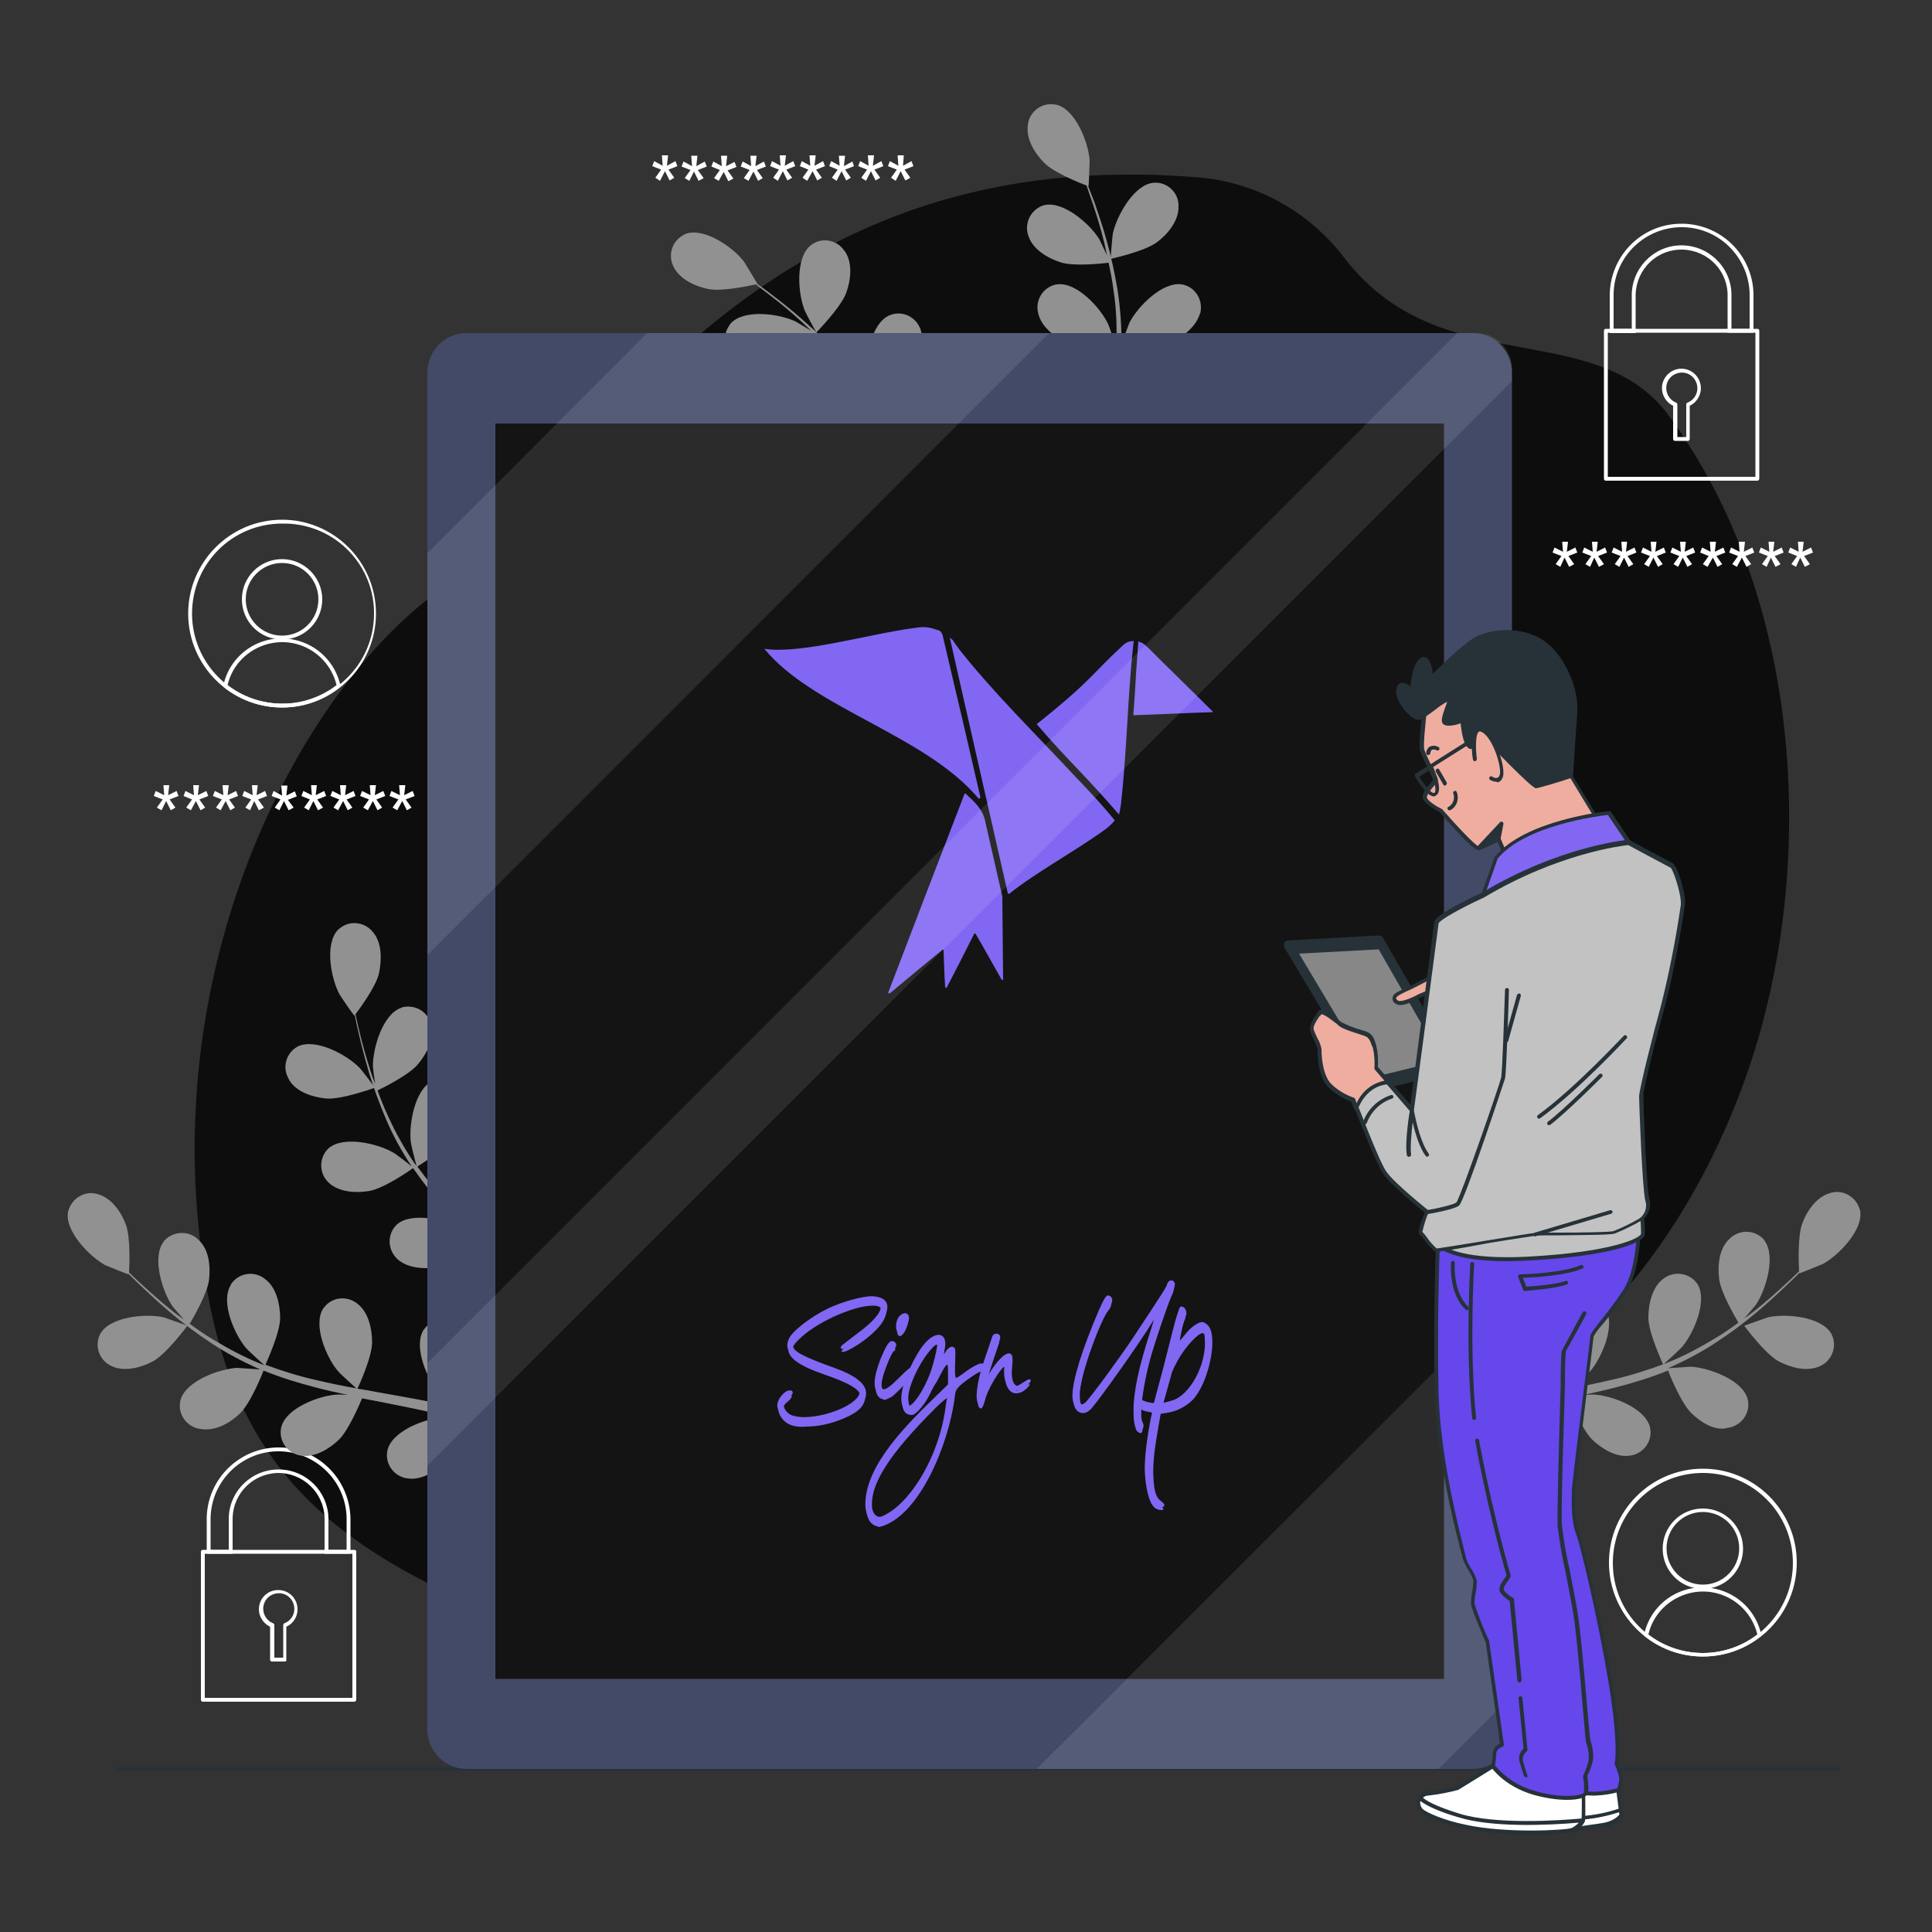 <?xml version="1.0" encoding="utf-8"?>
<!-- Generator: Adobe Illustrator 23.1.0, SVG Export Plug-In . SVG Version: 6.00 Build 0)  -->
<svg version="1.1" id="Layer_1" xmlns="http://www.w3.org/2000/svg" xmlns:xlink="http://www.w3.org/1999/xlink" x="0px" y="0px"
	 viewBox="0 0 500 500" style="enable-background:new 0 0 500 500;" xml:space="preserve">
<rect x="0" y="0" width="500" height="500" fill="#333333" stroke="none"/>
<style type="text/css">
	.st0{opacity:0.74;enable-background:new    ;}
	.st1{fill:#263238;}
	.st2{fill:#FFFFFF;}
	.st3{fill:#919191;}
	.st4{fill:#434A68;}
	.st5{fill:#141414;}
	.st6{opacity:0.1;fill:#FFFFFF;enable-background:new    ;}
	.st7{fill:#EFADA0;}
	.st8{fill:#8267F3;}
	.st9{fill:#878787;}
	.st10{fill:#6547EB;}
	.st11{fill:#C2C2C2;}
	.st12{fill:#8267F3;stroke:#8267F3;stroke-width:0.5;stroke-miterlimit:10;}
	.st13{fill:none;}
</style>
<path class="st0" d="M453.1,275c-12.2,36.9-38.4,77.3-77,90.5c-58.3,19.9-63.5,67.7-169.4,67.4c-15.5,0-30.9-1.6-46-4.9
	c-7.4-1.6-14.6-3.7-21.8-6.3C76.3,399,56,371.9,51.1,314.4C44.7,238.8,82,174,115.5,151.6s71.7-106,175.8-106.4
	c6.2-0.1,12.5,0.2,18.7,0.7c15,1.2,28.7,8.8,37.8,20.7c25,32.7,65,14.9,84.2,41.1c1.6,2.2,3.2,4.5,4.7,6.9
	C466.3,160.3,469.7,224.7,453.1,275z"/>
<g id="freepik--Floor--inject-67">
	<path class="st1" d="M475.9,458.3H30.3c-0.3,0-0.5-0.2-0.5-0.5s0.2-0.5,0.5-0.5h445.5c0.3,0,0.5,0.2,0.5,0.5
		S476.1,458.3,475.9,458.3z"/>
</g>
<g>
	<g id="freepik--Asterisks--inject-67">
		<path class="st2" d="M41.8,209.7l-1.2-0.7l1.5-2.1l-2.3-0.9l0.5-1.3l2.2,1.1l-0.2-2.6h1.5l-0.3,2.6l2.2-1.1l0.5,1.3l-2.3,0.9
			l1.5,2.1l-1.2,0.7l-1.2-2.4L41.8,209.7z"/>
		<path class="st2" d="M49.4,209.7l-1.2-0.7l1.5-2.1l-2.2-0.9l0.5-1.3l2.2,1.1l-0.2-2.6h1.5l-0.3,2.6l2.2-1.1l0.5,1.3l-2.3,0.9
			l1.5,2.1l-1.2,0.7l-1.2-2.4L49.4,209.7z"/>
		<path class="st2" d="M57.1,209.7l-1.2-0.7l1.5-2.1l-2.3-0.9l0.5-1.3l2.2,1.1l-0.2-2.6h1.6l-0.3,2.6l2.2-1.1l0.5,1.3l-2.3,0.9
			l1.5,2.1l-1.2,0.7l-1.2-2.4L57.1,209.7z"/>
		<path class="st2" d="M64.7,209.7l-1.2-0.7l1.5-2.1l-2.3-0.9l0.5-1.3l2.2,1.1l-0.2-2.6h1.5l-0.3,2.6l2.2-1.1l0.5,1.3l-2.3,0.9
			l1.5,2.1l-1.3,0.7l-1.2-2.4L64.7,209.7z"/>
		<path class="st2" d="M72.3,209.7l-1.2-0.7l1.5-2.1l-2.3-0.9l0.5-1.3l2.2,1.2l-0.2-2.6h1.6l-0.3,2.6l2.2-1.1l0.5,1.3l-2.3,0.9
			l1.5,2l-1.3,0.7l-1.2-2.4L72.3,209.7z"/>
		<path class="st2" d="M79.9,209.7l-1.2-0.7l1.5-2.1L78,206l0.5-1.3l2.2,1.1l-0.2-2.6H82l-0.3,2.6l2.2-1.1l0.5,1.3l-2.3,0.9l1.5,2.1
			l-1.3,0.7l-1.2-2.4L79.9,209.7z"/>
		<path class="st2" d="M87.5,209.7l-1.2-0.7l1.5-2.1l-2.3-0.9l0.5-1.3l2.2,1.1l-0.2-2.6h1.6l-0.3,2.6l2.2-1.1L92,206l-2.3,0.9
			l1.5,2.1l-1.2,0.7l-1.2-2.4L87.5,209.7z"/>
		<path class="st2" d="M95.2,209.7L94,209l1.5-2.1l-2.3-0.9l0.5-1.3l2.2,1.1l-0.2-2.6h1.6l-0.3,2.6l2.2-1.1l0.5,1.3l-2.3,0.9
			l1.5,2.1l-1.2,0.7l-1.2-2.4L95.2,209.7z"/>
		<path class="st2" d="M102.8,209.7l-1.2-0.7l1.5-2.1l-2.3-0.9l0.5-1.3l2.2,1.1l-0.2-2.6h1.6l-0.3,2.6l2.2-1.1l0.5,1.3l-2.3,0.9
			l1.5,2.1l-1.2,0.7l-1.2-2.4L102.8,209.7z"/>
		<path class="st2" d="M170.8,46.8l-1.2-0.8l1.5-2.1l-2.3-0.9l0.5-1.3l2.2,1.2l-0.2-2.7h1.6l-0.3,2.7l2.2-1.2l0.5,1.3l-2.3,0.9
			l1.5,2.1l-1.2,0.7l-1.2-2.4L170.8,46.8z"/>
		<path class="st2" d="M178.4,46.8l-1.2-0.7l1.5-2.1l-2.3-0.9l0.5-1.3l2.2,1.2l-0.2-2.7h1.6l-0.3,2.7l2.2-1.2l0.5,1.3l-2.3,0.9
			l1.5,2.1l-1.3,0.7l-1.2-2.4L178.4,46.8z"/>
		<path class="st2" d="M186,46.8l-1.2-0.7l1.5-2.1l-2.2-0.9l0.5-1.3l2.2,1.2l-0.2-2.7h1.6l-0.3,2.7l2.2-1.1l0.5,1.3l-2.3,0.9
			l1.5,2.1l-1.3,0.7l-1.2-2.4L186,46.8z"/>
		<path class="st2" d="M193.7,46.8l-1.2-0.7L194,44l-2.3-0.9l0.5-1.3l2.2,1.2l-0.2-2.7h1.6l-0.3,2.7l2.2-1.2l0.5,1.3l-2.3,0.9
			l1.5,2.1l-1.2,0.7l-1.2-2.4L193.7,46.8z"/>
		<path class="st2" d="M201.3,46.8l-1.2-0.8l1.5-2.1l-2.3-0.9l0.5-1.3l2.2,1.2l-0.2-2.7h1.6l-0.3,2.7l2.2-1.2l0.5,1.3l-2.3,0.9
			L205,46l-1.2,0.7l-1.2-2.4L201.3,46.8z"/>
		<path class="st2" d="M208.9,46.8l-1.2-0.8l1.5-2.1L207,43l0.5-1.3l2.2,1.2l-0.2-2.7h1.6l-0.3,2.7l2.2-1.2l0.5,1.3l-2.3,0.9
			l1.5,2.1l-1.2,0.7l-1.2-2.4L208.9,46.8z"/>
		<path class="st2" d="M216.5,46.8l-1.2-0.8l1.5-2.1l-2.2-0.9l0.5-1.3l2.2,1.2l-0.2-2.6h1.6l-0.3,2.7l2.2-1.2L221,43l-2.3,0.9
			l1.5,2.1l-1.2,0.7l-1.2-2.4L216.5,46.8z"/>
		<path class="st2" d="M224.1,46.8l-1.2-0.8l1.5-2.1l-2.3-0.9l0.5-1.3l2.2,1.2l-0.2-2.7h1.6l-0.3,2.7l2.2-1.2l0.5,1.3l-2.3,0.9
			l1.5,2.1l-1.2,0.7l-1.2-2.4L224.1,46.8z"/>
		<path class="st2" d="M231.8,46.8l-1.2-0.8l1.5-2.1l-2.3-0.9l0.5-1.3l2.2,1.2l-0.2-2.7h1.6l-0.2,2.7l2.2-1.2l0.5,1.3l-2.3,0.9
			l1.5,2.1l-1.3,0.7l-1.2-2.4L231.8,46.8z"/>
		<path class="st2" d="M403.8,146.7l-1.2-0.7l1.5-2.1l-2.3-0.9l0.5-1.3l2.2,1.1l-0.2-2.6h1.5l-0.3,2.6l2.2-1.1l0.5,1.3l-2.3,0.9
			l1.5,2.1l-1.3,0.7l-1.2-2.4L403.8,146.7z"/>
		<path class="st2" d="M411.5,146.7l-1.2-0.7l1.5-2.1l-2.3-0.9l0.5-1.3l2.2,1.1l-0.2-2.6h1.5l-0.3,2.6l2.2-1.1l0.5,1.3l-2.3,0.9
			l1.5,2.1l-1.3,0.7l-1.2-2.4L411.5,146.7z"/>
		<path class="st2" d="M419.1,146.7l-1.2-0.7l1.5-2.1l-2.3-0.9l0.5-1.3l2.2,1.1l-0.2-2.6h1.5l-0.3,2.6l2.2-1.1l0.5,1.3l-2.3,0.9
			l1.5,2.1l-1.2,0.7l-1.2-2.4L419.1,146.7z"/>
		<path class="st2" d="M426.7,146.7l-1.2-0.7l1.5-2.1l-2.3-0.9l0.5-1.3l2.2,1.1l-0.2-2.6h1.5l-0.3,2.6l2.2-1.1l0.5,1.3l-2.3,0.9
			l1.5,2.1l-1.2,0.7l-1.2-2.4L426.7,146.7z"/>
		<path class="st2" d="M434.3,146.7l-1.2-0.7l1.5-2.1l-2.3-0.9l0.5-1.3l2.2,1.1l-0.2-2.6h1.5l-0.3,2.6l2.2-1.1l0.5,1.3l-2.3,0.9
			l1.5,2.1l-1.2,0.7l-1.2-2.4L434.3,146.7z"/>
		<path class="st2" d="M441.9,146.7l-1.2-0.7l1.5-2.1L440,143l0.5-1.3l2.2,1.1l-0.2-2.6h1.6l-0.3,2.6l2.2-1.1l0.5,1.3l-2.3,0.9
			l1.5,2.1l-1.2,0.7l-1.2-2.4L441.9,146.7z"/>
		<path class="st2" d="M449.5,146.7l-1.2-0.7l1.5-2.1l-2.3-0.9l0.5-1.3l2.2,1.1l-0.2-2.6h1.6l-0.3,2.6l2.2-1.1l0.5,1.3l-2.3,0.9
			l1.5,2.1l-1.2,0.7l-1.2-2.4L449.5,146.7z"/>
		<path class="st2" d="M457.2,146.7L456,146l1.5-2.1l-2.3-0.9l0.5-1.3l2.2,1.1l-0.2-2.6h1.5l-0.3,2.6l2.2-1.1l0.5,1.3l-2.3,0.9
			l1.5,2.1l-1.3,0.7l-1.2-2.4L457.2,146.7z"/>
		<path class="st2" d="M464.8,146.7l-1.2-0.7l1.5-2.1l-2.3-0.9l0.5-1.3l2.2,1.1l-0.2-2.6h1.5l-0.3,2.6l2.2-1.1l0.5,1.3l-2.3,0.9
			l1.5,2.1l-1.3,0.7l-1.2-2.4L464.8,146.7z"/>
	</g>
	<g id="freepik--user-icons--inject-67">
		<path class="st2" d="M73,183.1c-13.4,0-24.3-10.9-24.3-24.3c0-13.4,10.9-24.3,24.3-24.3s24.3,10.9,24.3,24.3
			C97.3,172.2,86.4,183.1,73,183.1z M73,135.5c-12.9,0-23.3,10.4-23.3,23.3c0,12.8,10.4,23.3,23.3,23.3c12.9,0.3,23.5-9.9,23.8-22.8
			s-9.9-23.5-22.8-23.8C73.6,135.5,73.3,135.5,73,135.5z"/>
		<path class="st2" d="M73,165.5c-5.8,0-10.4-4.7-10.4-10.4c0-5.8,4.7-10.4,10.4-10.4s10.4,4.7,10.4,10.4S78.8,165.5,73,165.5z
			 M73,145.7c-5.2,0-9.4,4.2-9.4,9.4s4.2,9.4,9.4,9.4s9.4-4.2,9.4-9.4l0,0C82.4,149.9,78.2,145.7,73,145.7z"/>
		<path class="st2" d="M73,183.1c-5.4,0-10.7-1.8-15-5.2c-0.2-0.1-0.2-0.3-0.2-0.5c1.8-8.4,10.1-13.7,18.5-11.8
			c5.9,1.3,10.5,5.9,11.8,11.8c0,0.2,0,0.4-0.2,0.5C83.7,181.3,78.4,183.1,73,183.1z M58.9,177.3c4,3.1,9,4.8,14.1,4.8
			s10.1-1.7,14.1-4.8c-1.9-7.8-9.7-12.6-17.5-10.7C64.3,167.9,60.1,172,58.9,177.3z"/>
		<path class="st2" d="M440.7,428.7c-13.4,0-24.3-10.9-24.3-24.3s10.9-24.3,24.3-24.3S465,391,465,404.4
			C465,417.9,454.1,428.7,440.7,428.7z M440.7,381.2c-12.9,0-23.3,10.4-23.3,23.3s10.4,23.3,23.3,23.3c12.8,0,23.3-10.4,23.3-23.3
			S453.6,381.2,440.7,381.2z"/>
		<path class="st2" d="M440.7,411.2c-5.8,0-10.4-4.7-10.4-10.4c0-5.8,4.7-10.4,10.4-10.4c5.8,0,10.4,4.7,10.4,10.4l0,0
			C451.1,406.5,446.5,411.2,440.7,411.2z M440.7,391.3c-5.2,0-9.4,4.2-9.4,9.4c0,5.2,4.2,9.4,9.4,9.4c5.2,0,9.4-4.2,9.4-9.4l0,0
			C450.1,395.5,445.9,391.3,440.7,391.3z"/>
		<path class="st2" d="M440.7,428.7c-5.4,0-10.7-1.8-15-5.2c-0.2-0.1-0.2-0.3-0.2-0.5c1.8-8.4,10.1-13.7,18.5-11.8
			c5.9,1.3,10.5,5.9,11.8,11.8c0,0.2,0,0.4-0.2,0.5C451.4,426.9,446.1,428.7,440.7,428.7z M426.6,423c4,3.1,9,4.8,14.1,4.8
			s10.1-1.7,14.1-4.8c-1.9-7.8-9.7-12.6-17.5-10.7C432,413.6,427.8,417.7,426.6,423z"/>
	</g>
	<g id="freepik--Padlocks--inject-67">
		<path class="st2" d="M454.8,124.4h-39.2c-0.3,0-0.5-0.2-0.5-0.5V85.6c0-0.3,0.2-0.5,0.5-0.5h39.2c0.3,0,0.5,0.2,0.5,0.5v38.3
			C455.3,124.2,455,124.4,454.8,124.4z M416.1,123.4h38.2V86.1h-38.2V123.4z"/>
		<path class="st2" d="M453.8,86.1h-6.7v-9.3c0.2-6.6-5-12-11.6-12.2s-12,5-12.2,11.6c0,0.2,0,0.5,0,0.7v9.3h-6.7v-9.3
			c-0.2-10.3,7.9-18.8,18.2-19c10.3-0.2,18.8,7.9,19,18.2c0,0.3,0,0.6,0,0.9L453.8,86.1z M448.1,85.1h4.7v-8.3
			c0.2-9.7-7.5-17.8-17.2-18s-17.8,7.5-18,17.2c0,0.3,0,0.6,0,0.8v8.3h4.7v-8.3c-0.2-7.1,5.4-13.1,12.5-13.3s13.1,5.4,13.3,12.5
			c0,0.2,0,0.5,0,0.7V85.1z"/>
		<path class="st2" d="M436.8,114.1h-3.3c-0.3,0-0.5-0.2-0.5-0.5V105c-2.5-1.2-3.6-4.2-2.4-6.7s4.2-3.6,6.7-2.4s3.6,4.2,2.4,6.7
			c-0.5,1-1.3,1.9-2.4,2.4v8.6C437.3,113.9,437.1,114.1,436.8,114.1z M434.1,113.1h2.3v-8.4c0-0.2,0.1-0.4,0.3-0.5
			c2.1-0.8,3.1-3.1,2.3-5.2c-0.8-2.1-3.1-3.1-5.2-2.3s-3.1,3.1-2.3,5.2c0.4,1,1.2,1.9,2.3,2.3c0.2,0.1,0.3,0.3,0.3,0.5L434.1,113.1
			L434.1,113.1z"/>
		<path class="st2" d="M91.7,440.4H52.5c-0.3,0-0.5-0.2-0.5-0.5v-38.3c0-0.3,0.2-0.5,0.5-0.5h39.2c0.3,0,0.5,0.2,0.5,0.5v38.3
			C92.2,440.2,91.9,440.4,91.7,440.4L91.7,440.4z M53,439.4h38.2v-37.3H53V439.4z"/>
		<path class="st2" d="M90.7,402.1H84v-9.3c-0.2-6.6-5.7-11.7-12.2-11.6c-6.3,0.2-11.4,5.2-11.6,11.6v9.3h-6.7v-9.3
			c0.2-10.3,8.8-18.4,19-18.2c9.9,0.2,17.9,8.2,18.2,18.2V402.1z M85,401.1h4.7v-8.3c-0.2-9.7-8.3-17.4-18-17.2
			c-9.4,0.2-17,7.8-17.2,17.2v8.3h4.7v-8.3c0.2-7.1,6.1-12.7,13.3-12.5c6.8,0.2,12.3,5.7,12.5,12.5V401.1z"/>
		<path class="st2" d="M73.7,430h-3.3c-0.3,0-0.5-0.2-0.5-0.5V421c-1.7-0.8-2.9-2.6-2.9-4.5c0-2.8,2.2-5,5-5s5,2.2,5,5
			c0,1.9-1.1,3.7-2.9,4.5v8.6C74.2,429.8,74,430,73.7,430z M71,429h2.3v-8.4c0-0.2,0.1-0.4,0.3-0.5c2.1-0.8,3.1-3.1,2.3-5.2
			c-0.8-2.1-3.1-3.1-5.2-2.3c-2.1,0.8-3.1,3.1-2.3,5.2c0.4,1,1.2,1.9,2.3,2.3c0.2,0.1,0.3,0.3,0.3,0.5L71,429z"/>
	</g>
</g>
<g id="freepik--Plants--inject-67">
	<path class="st3" d="M39.6,352.3c3.5-1.9,8.9-9.2,8.9-9.2s-5.8-2.1-6.2-2.2c-4.5-1-13.7-0.2-16.3,4.2c-1.6,2.9-0.5,6.6,2.4,8.2
		c0.2,0.1,0.4,0.2,0.6,0.3C32.3,355.1,36.6,353.9,39.6,352.3z"/>
	<path class="st3" d="M62.1,365.8c2.8-2.7,5.9-10.5,6.1-11.1c4.4,1.8,9,3.2,13.6,4.4c2.7,0.7,5.4,1.3,8.2,1.9
		c-1.3-0.1-2.5-0.1-2.6-0.1c-4.6,0.2-13.3,3.4-14.6,8.4c-0.8,3.3,1.3,6.5,4.5,7.3c0.2,0,0.4,0.1,0.6,0.1c3.6,0.6,7.4-1.8,9.8-4.1
		s5.3-9,6-10.7c1.1,0.2,2.1,0.4,3.2,0.6c5.1,1,10.2,2,15.1,3.1c1.8,0.4,3.4,0.8,5.2,1.3c-1.2-0.1-2.1-0.1-2.3-0.1
		c-4.6,0.2-13.3,3.4-14.6,8.4c-0.8,3.3,1.3,6.5,4.5,7.3c0.2,0,0.4,0.1,0.6,0.1c3.6,0.6,7.4-1.8,9.8-4.1s5-8.3,5.8-10.4
		c1.7,0.5,3.5,1,5.1,1.6c1.1,0.4,2.2,0.7,3.3,1.2l3.3,1.3c2.1,0.9,4.2,1.9,6.2,2.8c1.4,0.6,2.7,1.3,4,2c-1.7-0.4-5.1-1.1-5.4-1.2
		c-4.6-0.5-13.6,1.4-15.7,6.1c-1.3,3.1,0.3,6.6,3.4,7.9c0.2,0.1,0.4,0.2,0.6,0.2c3.5,1.1,7.6-0.6,10.3-2.6c3.1-2.2,7.2-9.1,7.7-10
		c2.2,1.1,4.3,2.2,6.3,3.2c4.4,2.3,8.2,4.5,11.4,6.3l2.1-2.7c-3.4-1.9-7.4-4-12.1-6.4c-2.2-1.1-4.6-2.3-7-3.4c0.7-2.5,1.3-5,1.7-7.6
		c3.9-0.3,10.6-3.6,11.5-4c1.2,2.1,2.4,4.2,3.4,6.1c2.2,4.1,4.1,7.8,5.8,11l2.2-2.9c-1.5-2.9-3.3-6.1-5.3-9.6
		c-1.2-2.1-2.6-4.4-4-6.7c0.8-0.6,6.9-5.9,8.4-9.3c1.4-3.1,2.4-7.5,0.8-10.6c-1.5-3-5.1-4.3-8.1-2.8c-0.2,0.1-0.4,0.2-0.6,0.3
		c-4.3,2.8-4.5,12.1-3.2,16.5c0.1,0.3,1.2,3,1.9,4.7c-0.6-0.9-1.1-1.9-1.8-2.8c-1.2-1.9-2.4-3.8-3.8-5.8l-2.1-2.8
		c-0.7-1-1.5-1.9-2.3-2.9c-1.8-2.2-3.7-4.4-5.7-6.5c1.7-1,7.6-4.9,9.5-7.7s3.5-7,2.4-10.4c-1-3.2-4.4-5-7.6-4
		c-0.2,0.1-0.4,0.1-0.6,0.2c-4.6,2.2-6.2,11.3-5.7,15.8c0,0.3,0.8,3.5,1.3,5.3c-1.2-1.3-2.4-2.6-3.6-3.8c-3.6-3.6-7.4-7.2-11.2-10.7
		l-3.4-3.3c0.6-0.4,7.7-4.8,9.8-8c1.9-2.9,3.5-7,2.4-10.4c-1-3.2-4.4-5-7.6-4c-0.2,0.1-0.4,0.1-0.6,0.2c-4.7,2.2-6.2,11.3-5.7,15.8
		c0,0.3,1.2,5,1.5,6.1c-2.5-2.4-5-4.8-7.3-7.3c-3.2-3.3-6.2-6.9-8.9-10.6c0.3-0.2,7.7-4.7,9.9-8c1.9-2.8,3.5-7,2.3-10.4
		c-1-3.2-4.4-5-7.6-4c-0.2,0.1-0.4,0.1-0.6,0.2c-4.7,2.2-6.2,11.3-5.7,15.8c0,0.4,1.2,5.3,1.5,6.2c-0.2-0.2-0.3-0.4-0.5-0.6
		c-2.6-3.8-4.9-7.9-6.8-12.1c-1.1-2.3-2-4.6-2.8-6.8c1.5-0.7,8.1-4,10.4-6.7s4.3-6.6,3.5-10.1c-0.6-3.3-3.8-5.4-7.1-4.8
		c-0.2,0-0.4,0.1-0.6,0.2c-4.9,1.6-7.4,10.5-7.4,15.1c0,0.3,0.3,2.8,0.6,4.6c-0.4-1-0.8-2-1.1-3c-1.2-3.7-2.2-7.2-2.9-10.2
		c-0.4-1.7-0.8-3.3-1.1-4.8c1.1-1.5,5.4-7.3,6.1-10.7s0.8-7.8-1.6-10.6c-2.1-2.6-5.9-3.1-8.5-1c-0.2,0.1-0.3,0.3-0.5,0.4
		c-3.6,3.7-1.8,12.8,0.4,16.8c0.2,0.4,3.7,5.5,3.8,5.4l0.1-0.1c0.3,1.4,0.6,3,1,4.6c0.7,3.1,1.6,6.5,2.7,10.3c1.2,4,2.7,8,4.3,11.8
		c1.8,4.3,4.1,8.5,6.7,12.4l0.1,0.1c-1.2-1-4.5-3.5-4.8-3.6c-3.9-2.3-12.9-4.5-16.8-1.1c-2.4,2.3-2.5,6.2-0.2,8.6
		c0.1,0.1,0.3,0.3,0.4,0.4c2.7,2.4,7.1,2.6,10.5,2c3.8-0.7,10.7-5.5,11.2-5.9c2.7,3.9,5.7,7.7,8.9,11.2c1.9,2.1,3.8,4.1,5.8,6.1
		c-1-0.8-2-1.5-2.1-1.6c-3.9-2.3-12.9-4.5-16.8-1.1c-2.4,2.3-2.5,6.1-0.2,8.6c0.1,0.1,0.3,0.3,0.4,0.4c2.7,2.4,7.1,2.6,10.5,2
		s9.3-4.6,10.9-5.7c0.8,0.8,1.5,1.5,2.3,2.3c3.7,3.6,7.4,7.3,10.9,10.9c1.3,1.3,2.4,2.6,3.6,3.9c-0.9-0.7-1.7-1.3-1.8-1.4
		c-3.9-2.3-12.9-4.5-16.8-1.1c-2.4,2.3-2.5,6.2-0.2,8.6c0.1,0.1,0.3,0.3,0.4,0.4c2.7,2.4,7.1,2.6,10.5,2s8.8-4.2,10.6-5.5
		c1.2,1.4,2.3,2.8,3.4,4.1c0.7,1,1.5,1.9,2.1,2.9l2,2.9c1.2,1.9,2.4,3.9,3.6,5.8c0.8,1.3,1.5,2.6,2.3,3.8c-1.2-1.3-3.7-3.8-3.9-4
		c-3.2-2.4-7-4-11-4.5c-0.3-0.3-0.7-0.5-1.1-0.8c-2.9-1.7-6.6-0.8-8.3,2.1c-0.1,0.2-0.2,0.4-0.3,0.6c-2,4.7,3,12.5,6.4,15.5
		c0.2,0.2,2.6,1.8,4.2,2.9l-3-1.4c-2-0.9-4.1-1.8-6.4-2.8l-3.3-1.3c-1.1-0.5-2.3-0.8-3.5-1.2c-2.7-0.9-5.5-1.6-8.3-2.3
		c0.8-1.8,3.6-8.2,3.6-11.7s-0.9-7.8-3.8-10c-2.6-2.1-6.4-1.8-8.5,0.8c-0.1,0.2-0.3,0.4-0.4,0.5c-2.7,4.4,1,12.8,4,16.3
		c0.2,0.2,2.6,2.5,4,3.7c-1.7-0.4-3.4-0.8-5.2-1.2c-5-1-10.1-1.9-15.2-2.8c-1.6-0.3-3.1-0.6-4.7-0.8c0.3-0.6,3.8-8.2,3.8-12
		c0-3.4-0.9-7.8-3.8-10c-2.6-2.1-6.4-1.8-8.5,0.8c-0.1,0.2-0.3,0.3-0.4,0.5c-2.7,4.4,1,12.9,4,16.3c0.2,0.3,3.7,3.5,4.6,4.3
		c-3.4-0.6-6.8-1.3-10.2-2.1c-4.5-1-9-2.4-13.3-4c0.1-0.3,3.8-8.2,3.8-12.1c0-3.4-0.9-7.8-3.8-10c-2.6-2.2-6.4-1.8-8.5,0.7
		c-0.2,0.2-0.4,0.5-0.5,0.8c-2.7,4.4,1,12.8,4,16.3c0.2,0.3,4,3.8,4.7,4.4c-0.3-0.1-0.5-0.2-0.8-0.3c-4.3-1.7-8.4-3.9-12.4-6.3
		c-2.2-1.3-4.2-2.7-6.1-4.1c0.8-1.4,4.6-7.8,5-11.4s0-7.8-2.7-10.3c-2.3-2.4-6.2-2.4-8.6-0.1c-0.2,0.1-0.3,0.3-0.4,0.5
		c-3.2,4-0.4,12.9,2.2,16.7c0.1,0.2,1.8,2.1,3,3.5c-0.9-0.6-1.8-1.3-2.6-1.9c-3-2.4-5.7-4.8-8-6.9c-1.3-1.2-2.5-2.3-3.6-3.4
		c0.1-1.8,0.4-9-0.8-12.3s-3.7-6.9-7.1-7.9c-3.2-1.1-6.6,0.7-7.7,3.9c-0.1,0.2-0.1,0.4-0.2,0.6c-0.9,5,5.6,11.6,9.6,13.8
		c0.4,0.2,6.1,2.5,6.1,2.4s0-0.1,0-0.1c1,1,2.1,2.1,3.4,3.3c2.3,2.2,4.9,4.6,7.9,7.1c3.2,2.7,6.6,5.2,10.1,7.5
		c3.9,2.6,8.1,4.8,12.4,6.7l0.2,0.1c-1.5-0.1-5.7-0.4-6-0.4c-4.6,0.3-13.3,3.4-14.6,8.4c-0.8,3.3,1.3,6.5,4.5,7.3
		c0.2,0,0.4,0.1,0.6,0.1C55.8,370.5,59.6,368.2,62.1,365.8z"/>
	<path class="st3" d="M97,281.5c0.1,0-3.7-5-4-5.2c-3.2-3.3-11.3-7.7-15.9-5.5c-3,1.6-4.1,5.3-2.5,8.2c0.1,0.2,0.2,0.4,0.3,0.6
		c1.9,3.1,6.2,4.4,9.6,4.7C88.5,284.6,97,281.5,97,281.5z"/>
	<path class="st3" d="M460.3,352.3c-3.5-1.9-8.9-9.2-8.9-9.2s5.8-2.1,6.2-2.2c4.5-1,13.7-0.2,16.3,4.2c1.6,2.9,0.5,6.6-2.4,8.2
		c-0.2,0.1-0.4,0.2-0.6,0.3C467.6,355.1,463.3,353.9,460.3,352.3z"/>
	<path class="st3" d="M437.8,365.8c-2.8-2.7-5.9-10.5-6.1-11.1c-4.5,1.8-9,3.2-13.7,4.4c-2.7,0.7-5.4,1.3-8.2,1.9
		c1.3-0.1,2.5-0.1,2.6-0.1c4.6,0.2,13.3,3.4,14.6,8.4c0.8,3.3-1.3,6.5-4.5,7.3c-0.2,0-0.4,0.1-0.6,0.1c-3.6,0.6-7.4-1.8-9.8-4.1
		s-5.3-9-6-10.7c-1.1,0.2-2.1,0.4-3.2,0.6c-5.1,1-10.2,2-15.1,3.1c-1.8,0.4-3.5,0.8-5.2,1.3c1.1-0.1,2.1-0.1,2.3-0.1
		c4.6,0.2,13.3,3.4,14.6,8.4c0.8,3.3-1.2,6.5-4.5,7.3c-0.2,0.1-0.4,0.1-0.7,0.1c-3.6,0.6-7.4-1.8-9.8-4.1s-5-8.3-5.9-10.4
		c-1.7,0.5-3.5,1-5.1,1.6c-1.1,0.4-2.2,0.7-3.3,1.2l-3.3,1.3c-2,0.9-4.2,1.9-6.1,2.8c-1.4,0.6-2.7,1.3-4,2c1.7-0.4,5.1-1.1,5.4-1.2
		c4.5-0.5,13.6,1.4,15.7,6.1c1.3,3.1-0.2,6.6-3.3,7.9c-0.2,0.1-0.4,0.2-0.7,0.2c-3.5,1.1-7.6-0.6-10.4-2.6c-3.1-2.2-7.2-9.1-7.7-10
		c-2.2,1.1-4.3,2.2-6.3,3.2c-4.4,2.3-8.2,4.5-11.4,6.3l-2.1-2.7c3.4-1.9,7.4-4,12.1-6.4c2.2-1.1,4.6-2.3,7-3.4
		c-0.7-2.5-1.3-5-1.7-7.6c-3.9-0.3-10.6-3.6-11.5-4c-1.2,2.1-2.4,4.2-3.5,6.1c-2.2,4.1-4.1,7.8-5.8,11l-2.2-2.9
		c1.5-2.9,3.3-6.1,5.3-9.6c1.2-2.1,2.6-4.4,4-6.7c-0.8-0.6-6.9-5.9-8.5-9.3c-1.5-3.1-2.4-7.5-0.8-10.6c1.5-3,5.1-4.3,8.1-2.8
		c0.2,0.1,0.4,0.2,0.6,0.3c4.3,2.8,4.5,12.1,3.2,16.5c-0.1,0.3-1.2,3-1.9,4.7c0.6-0.9,1.1-1.9,1.8-2.8c1.2-1.9,2.4-3.8,3.8-5.8
		l2.1-2.9c0.7-1,1.5-1.9,2.3-2.9c1.8-2.2,3.7-4.4,5.7-6.5c-1.7-1-7.5-4.9-9.5-7.7s-3.5-7-2.4-10.4c1-3.2,4.4-5,7.6-4
		c0.2,0.1,0.4,0.1,0.6,0.2c4.6,2.2,6.2,11.3,5.7,15.8c0,0.3-0.8,3.5-1.3,5.3c1.2-1.3,2.4-2.6,3.6-3.8c3.6-3.6,7.4-7.2,11.2-10.7
		l3.4-3.3c-0.6-0.4-7.7-4.8-9.8-8c-1.9-2.9-3.5-7-2.4-10.4c1-3.2,4.4-5,7.6-4c0.2,0.1,0.4,0.1,0.6,0.2c4.6,2.2,6.2,11.3,5.7,15.8
		c0,0.3-1.2,5-1.5,6.1c2.5-2.4,5-4.8,7.3-7.3c3.2-3.3,6.2-6.9,8.9-10.6c-0.3-0.2-7.7-4.7-9.9-8c-1.9-2.8-3.5-7-2.4-10.4
		c1-3.2,4.4-5,7.6-4c0.2,0.1,0.4,0.1,0.6,0.2c4.6,2.2,6.2,11.3,5.7,15.8c0,0.4-1.2,5.3-1.5,6.2c0.1-0.2,0.3-0.4,0.5-0.6
		c2.6-3.8,4.9-7.9,6.8-12.1c1.1-2.3,2-4.6,2.8-6.8c-1.5-0.7-8.1-4-10.4-6.7s-4.3-6.6-3.5-10.1c0.6-3.3,3.8-5.4,7.1-4.8
		c0.2,0,0.4,0.1,0.6,0.2c4.9,1.6,7.4,10.5,7.4,15.1c0,0.3-0.3,2.8-0.6,4.6c0.4-1,0.8-2,1.1-3c1.2-3.7,2.1-7.1,2.9-10.2
		c0.4-1.7,0.8-3.3,1.1-4.8c-1.1-1.5-5.4-7.3-6.1-10.7s-0.8-7.8,1.6-10.6c2.1-2.6,5.9-3.1,8.5-1c0.2,0.1,0.3,0.3,0.5,0.4
		c3.6,3.7,1.8,12.8-0.4,16.8c-0.2,0.4-3.7,5.5-3.8,5.4l-0.1-0.1c-0.3,1.4-0.6,3-1,4.6c-0.7,3.1-1.5,6.5-2.7,10.3
		c-1.2,4-2.7,8-4.3,11.8c-1.8,4.3-4.1,8.5-6.7,12.4l-0.1,0.1c1.2-1,4.5-3.5,4.8-3.6c4-2.3,12.9-4.5,16.8-1.1
		c2.4,2.3,2.5,6.1,0.2,8.6c-0.1,0.2-0.3,0.3-0.5,0.4c-2.7,2.4-7.1,2.6-10.5,2c-3.8-0.7-10.7-5.5-11.2-5.9c-2.7,3.9-5.7,7.7-8.9,11.2
		c-1.9,2.1-3.8,4.1-5.8,6.1c1-0.8,2-1.5,2.1-1.6c4-2.3,13-4.5,16.8-1.1c2.4,2.3,2.5,6.2,0.2,8.6c-0.1,0.1-0.3,0.3-0.4,0.4
		c-2.7,2.4-7.1,2.6-10.5,2s-9.4-4.6-10.9-5.7c-0.8,0.8-1.5,1.5-2.3,2.3c-3.7,3.6-7.4,7.3-10.9,10.9c-1.2,1.3-2.4,2.6-3.6,3.9
		c0.9-0.7,1.7-1.3,1.8-1.4c4-2.3,12.9-4.5,16.8-1.1c2.4,2.3,2.5,6.1,0.2,8.6c-0.1,0.2-0.3,0.3-0.5,0.4c-2.7,2.4-7.1,2.6-10.5,2
		s-8.8-4.2-10.6-5.5c-1.2,1.4-2.3,2.8-3.4,4.1c-0.7,1-1.5,1.9-2.1,2.9l-2,2.9c-1.2,1.9-2.5,3.9-3.6,5.8c-0.8,1.3-1.5,2.6-2.3,3.8
		c1.2-1.3,3.7-3.8,3.9-4c3.2-2.4,7-4,11-4.5c0.3-0.3,0.7-0.5,1.1-0.8c2.9-1.7,6.6-0.8,8.3,2.1c0.1,0.2,0.2,0.4,0.3,0.6
		c2,4.7-3,12.5-6.4,15.5c-0.2,0.2-2.6,1.8-4.2,2.9l3-1.4c2-0.9,4.1-1.8,6.4-2.8l3.3-1.3c1.1-0.5,2.3-0.8,3.5-1.2
		c2.7-0.9,5.5-1.6,8.4-2.3c-0.8-1.8-3.6-8.2-3.6-11.7s0.9-7.8,3.8-10c2.6-2.1,6.4-1.7,8.5,0.8c0.1,0.2,0.3,0.3,0.4,0.5
		c2.7,4.4-1,12.8-4,16.3c-0.2,0.2-2.6,2.5-4,3.7c1.7-0.4,3.4-0.8,5.1-1.2c5-1,10.1-1.9,15.2-2.8c1.6-0.3,3.1-0.6,4.7-0.8
		c-0.3-0.6-3.8-8.2-3.8-12c0-3.4,0.9-7.8,3.8-10c2.6-2.1,6.4-1.8,8.5,0.8c0.1,0.2,0.3,0.3,0.4,0.5c2.7,4.4-1,12.9-4,16.3
		c-0.2,0.3-3.7,3.5-4.6,4.3c3.4-0.6,6.8-1.3,10.2-2.1c4.5-1,8.9-2.4,13.3-4c-0.1-0.3-3.8-8.2-3.8-12.1c0-3.4,0.9-7.8,3.8-10
		c2.6-2.1,6.4-1.7,8.5,0.8c0.1,0.2,0.3,0.3,0.4,0.5c2.7,4.4-1,12.8-4,16.3c-0.2,0.3-4,3.8-4.7,4.4c0.3-0.1,0.5-0.2,0.8-0.3
		c4.3-1.7,8.4-3.9,12.4-6.3c2.2-1.3,4.2-2.7,6.1-4.1c-0.8-1.4-4.6-7.8-5-11.4s0-7.8,2.7-10.3c2.4-2.4,6.2-2.4,8.6-0.1
		c0.1,0.1,0.3,0.3,0.4,0.5c3.1,4,0.4,12.9-2.2,16.7c-0.1,0.2-1.8,2.1-3,3.5c0.9-0.6,1.8-1.3,2.6-1.9c3.1-2.4,5.7-4.8,8-6.9
		c1.3-1.2,2.5-2.3,3.6-3.4c-0.1-1.8-0.4-9,0.8-12.3s3.7-6.9,7.1-7.9c3.2-1.1,6.6,0.7,7.7,3.9c0.1,0.2,0.1,0.4,0.2,0.6
		c0.9,5-5.6,11.6-9.6,13.8c-0.4,0.2-6.1,2.5-6.1,2.4s0-0.1,0-0.1c-1,1-2.1,2.1-3.4,3.3c-2.3,2.2-4.9,4.6-7.9,7.1
		c-3.2,2.7-6.6,5.2-10.1,7.5c-3.9,2.6-8.1,4.8-12.4,6.7l-0.2,0.1c1.5-0.1,5.7-0.4,6-0.4c4.6,0.3,13.3,3.4,14.6,8.4
		c0.8,3.3-1.3,6.5-4.5,7.3c-0.2,0-0.4,0.1-0.6,0.1C444,370.5,440.3,368.2,437.8,365.8z"/>
	<path class="st3" d="M402.9,281.5c-0.1,0,3.7-5,4-5.2c3.2-3.3,11.3-7.7,15.9-5.5c3,1.6,4.1,5.2,2.5,8.2c-0.1,0.2-0.2,0.4-0.3,0.6
		c-1.9,3.1-6.2,4.4-9.6,4.7C411.4,284.6,402.9,281.5,402.9,281.5z"/>
	<path class="st3" d="M299.4,62.7c-3.2,2.4-12,4.3-12,4.3s0.5-6.2,0.6-6.6c1-4.5,5.4-12.6,10.5-13.1c3.3-0.3,6.3,2.2,6.5,5.6
		c0,0.2,0,0.4,0,0.7C305,57.3,302.1,60.7,299.4,62.7z"/>
	<path class="st3" d="M302.5,88.8c-3.6,1.4-11.9,1.1-12.6,1c-0.2,4.8-0.7,9.5-1.6,14.3c-0.5,2.8-1,5.5-1.6,8.3
		c0.5-1.2,0.9-2.3,1-2.4c2.1-4.1,8.6-10.7,13.6-9.9c3.3,0.6,5.4,3.8,4.8,7.1c0,0.2-0.1,0.4-0.2,0.6c-1,3.5-4.6,6-7.8,7.3
		s-10.4,1.1-12.2,1c-0.2,1.1-0.5,2.1-0.7,3.2c-1.2,5-2.4,10.1-3.4,15c-0.4,1.8-0.6,3.5-1,5.2c0.4-1.1,0.8-2,0.8-2.1
		c2.1-4.1,8.5-10.7,13.6-9.9c3.3,0.6,5.4,3.8,4.8,7.1c0,0.2-0.1,0.4-0.2,0.6c-1,3.5-4.6,6-7.8,7.3s-9.6,1.1-11.9,1
		c-0.3,1.8-0.5,3.6-0.7,5.3c-0.1,1.2-0.3,2.3-0.3,3.5s-0.1,2.4-0.1,3.5c0,2.3,0,4.6,0,6.8c0,1.5,0.1,3,0.1,4.5
		c0.3-1.8,1.1-5.2,1.2-5.4c1.5-4.3,6.8-11.9,12-11.8c3.3,0.1,6,3,5.8,6.3c0,0.2,0,0.5-0.1,0.7c-0.4,3.6-3.7,6.6-6.6,8.4
		c-3.3,1.9-11.2,2.8-12.2,2.9c0.1,2.4,0.2,4.8,0.4,7c0.3,4.9,0.7,9.3,1.1,13l-3.3,0.8c-0.3-3.8-0.6-8.4-0.9-13.6
		c-0.1-2.5-0.2-5.1-0.2-7.8c-2.6-0.4-5.1-0.9-7.6-1.6c-1.9,3.4-7.6,8.2-8.4,8.8c1.4,2,2.8,3.9,4.2,5.7c2.8,3.7,5.4,7,7.7,9.8
		l-3.5,0.9c-2-2.6-4.2-5.5-6.6-8.8c-1.5-2-3-4.2-4.5-6.4c-0.9,0.4-8.2,3.8-12,3.9c-3.4,0-7.8-0.8-10-3.7c-2.2-2.6-1.8-6.4,0.8-8.6
		c0.2-0.1,0.3-0.3,0.5-0.4c4.4-2.7,12.9,0.9,16.4,3.8c0.2,0.2,2.3,2.3,3.5,3.7c-0.6-0.9-1.2-1.8-1.9-2.8c-1.3-1.9-2.4-3.8-3.7-5.8
		l-1.8-3.1c-0.6-1-1.1-2.1-1.7-3.2c-1.3-2.5-2.5-5.2-3.6-7.9c-1.6,1.1-7.5,4.9-10.9,5.4s-7.8,0.4-10.5-2.1c-2.5-2.2-2.7-6.1-0.5-8.6
		c0.1-0.2,0.3-0.3,0.4-0.4c3.9-3.4,12.8-1.1,16.8,1.3c0.2,0.1,2.9,2.2,4.3,3.3c-0.7-1.6-1.3-3.2-2-4.9c-1.8-4.8-3.5-9.7-5.2-14.6
		c-0.5-1.5-1.1-3-1.6-4.5c-0.6,0.4-7.5,5.1-11.3,5.7c-3.4,0.6-7.8,0.4-10.5-2.1c-2.5-2.2-2.7-6.1-0.5-8.6c0.1-0.1,0.3-0.3,0.4-0.4
		c3.9-3.3,12.8-1.1,16.8,1.3c0.3,0.2,4.1,3.1,5,3.9c-1.2-3.3-2.4-6.6-3.7-9.7c-1.7-4.3-3.8-8.4-6.1-12.5c-0.3,0.2-7.5,5.1-11.3,5.7
		c-3.4,0.6-7.8,0.3-10.5-2.1c-2.5-2.2-2.7-6.1-0.5-8.6c0.1-0.1,0.3-0.3,0.4-0.4c3.9-3.3,12.8-1.1,16.8,1.3c0.3,0.2,4.4,3.3,5,3.9
		c-0.1-0.2-0.3-0.5-0.4-0.7c-2.4-4-5.2-7.7-8.2-11.2c-1.7-1.9-3.4-3.7-5.1-5.4c-1.2,1-7,5.8-10.4,6.8s-7.7,1.2-10.6-1
		c-2.7-1.9-3.4-5.7-1.5-8.4c0.1-0.2,0.3-0.4,0.4-0.6c3.5-3.8,12.6-2.5,16.8-0.5c0.2,0.1,2.4,1.4,4,2.4c-0.8-0.8-1.6-1.5-2.3-2.2
		c-2.8-2.6-5.6-4.9-8.1-6.8c-1.4-1.1-2.7-2.1-3.9-3c-1.8,0.4-8.9,1.9-12.3,1.2s-7.4-2.5-9-5.8c-1.5-3-0.4-6.6,2.6-8.2
		c0.2-0.1,0.4-0.2,0.6-0.3c4.8-1.7,12.4,3.6,15.1,7.3c0.2,0.3,3.5,5.7,3.4,5.7l0,0c1.2,0.8,2.5,1.8,3.8,2.8c2.5,1.9,5.3,4.1,8.2,6.7
		c3.2,2.8,6.2,5.7,9,8.8c3.2,3.5,6,7.3,8.5,11.3l0.1,0.1c-0.4-1.4-1.3-5.6-1.3-5.9c-0.5-4.6,1.2-13.7,5.9-15.7
		c3.1-1.3,6.6,0.2,7.9,3.3c0.1,0.2,0.2,0.4,0.2,0.6c1.1,3.4-0.6,7.6-2.5,10.4c-2.2,3.2-9.4,7.5-10,7.8c2.5,4.1,4.7,8.4,6.6,12.8
		c1.1,2.6,2.2,5.2,3.2,7.8c-0.3-1.3-0.5-2.4-0.6-2.6c-0.5-4.6,1.2-13.6,5.9-15.7c3.1-1.3,6.6,0.2,7.9,3.3c0.1,0.2,0.2,0.4,0.2,0.6
		c1.1,3.4-0.6,7.6-2.5,10.4s-8,6.6-9.6,7.6c0.4,1,0.8,2,1.1,3c1.8,4.9,3.6,9.7,5.5,14.4c0.7,1.7,1.4,3.3,2.1,4.9
		c-0.3-1.1-0.4-2.1-0.5-2.2c-0.5-4.6,1.2-13.6,5.9-15.7c3.1-1.3,6.6,0.2,7.9,3.3c0.1,0.2,0.2,0.4,0.2,0.6c1.1,3.4-0.6,7.6-2.5,10.4
		s-7.4,6.3-9.3,7.4c0.8,1.6,1.6,3.3,2.4,4.8c0.6,1,1.1,2.1,1.7,3.1s1.2,2,1.9,3c1.3,1.9,2.5,3.8,3.8,5.6c0.9,1.3,1.7,2.4,2.6,3.6
		c-0.7-1.6-2-4.9-2-5.2c-0.9-3.9-0.8-8,0.4-11.9c-0.1-0.4-0.2-0.9-0.2-1.3c-0.4-3.3,2-6.3,5.3-6.7c0.2,0,0.4,0,0.7,0
		c5.1,0.1,10.2,7.8,11.5,12.2c0.1,0.3,0.6,3.2,0.9,5c0-1.1,0-2.2,0-3.3c0-2.3,0-4.5,0.1-6.9c0.1-1.2,0.1-2.3,0.2-3.5
		c0-1.2,0.2-2.4,0.4-3.6c0.3-2.8,0.8-5.7,1.3-8.6c-2,0-9-0.1-12.1-1.5s-6.7-4-7.5-7.6c-0.9-3.2,1-6.6,4.3-7.4
		c0.2-0.1,0.4-0.1,0.7-0.1c5.1-0.7,11.3,6.2,13.3,10.3c0.1,0.3,1.2,3.4,1.7,5.1c0.3-1.7,0.7-3.4,1.1-5.2c1.1-5,2.4-10,3.7-15
		c0.4-1.5,0.8-3.1,1.1-4.6c-0.7,0-9,0.1-12.5-1.5c-3.1-1.4-6.7-4-7.5-7.6c-0.9-3.2,1-6.6,4.3-7.4c0.2-0.1,0.4-0.1,0.6-0.1
		c5.1-0.7,11.3,6.2,13.2,10.3c0.1,0.3,1.7,4.8,2,6c0.8-3.4,1.6-6.8,2.3-10.1c0.9-4.5,1.5-9.1,1.8-13.7c-0.3,0-9,0.1-12.6-1.5
		c-3.1-1.4-6.7-4-7.5-7.6c-0.9-3.2,1.1-6.6,4.3-7.4c0.2-0.1,0.4-0.1,0.6-0.1c5.1-0.7,11.3,6.2,13.2,10.3c0.2,0.3,1.8,5.2,2,6.1
		c0-0.3,0.1-0.5,0.1-0.8c0.2-4.6,0-9.3-0.7-13.9c-0.3-2.5-0.8-5-1.3-7.3c-1.6,0.2-9,1-12.4-0.1s-7.1-3.3-8.3-6.7
		c-1.2-3.1,0.3-6.6,3.4-7.9c0.2-0.1,0.4-0.1,0.6-0.2c5-1.2,11.9,4.9,14.3,8.8c0.1,0.2,1.2,2.5,2,4.2c-0.2-1-0.5-2.1-0.7-3.2
		c-0.9-3.8-2-7.2-3-10.2c-0.6-1.7-1.1-3.2-1.6-4.7c-1.7-0.6-8.4-3.3-10.9-5.8s-4.8-6.2-4.3-9.8c0.3-3.3,3.3-5.8,6.7-5.4
		c0.2,0,0.4,0.1,0.7,0.1c5,1.2,8.3,9.9,8.6,14.4c0,0.4-0.2,6.6-0.3,6.6h-0.1c0.5,1.4,1.1,2.8,1.7,4.4c1,3,2.2,6.4,3.2,10.1
		c1.1,4,2,8.1,2.7,12.3c0.7,4.6,1.1,9.3,1,14c0,0.1,0,0.1,0,0.2c0.5-1.4,2-5.3,2.1-5.6c2.1-4.1,8.5-10.7,13.6-9.9
		c3.3,0.6,5.4,3.8,4.8,7.1c0,0.2-0.1,0.4-0.2,0.6C309.3,85,305.6,87.5,302.5,88.8z"/>
	<path class="st3" d="M211.3,86c-0.1,0.1-3-5.4-3.1-5.8c-1.7-4.3-2.4-13.5,1.6-16.7c2.6-2.1,6.5-1.6,8.5,1.1
		c0.1,0.2,0.3,0.4,0.4,0.5c2,3,1.5,7.4,0.3,10.7C217.6,79.6,211.3,86,211.3,86z"/>
</g>
<polygon class="st2" points="373.7,122.5 373.7,109.6 365.1,109.6 128.2,346.5 128.2,368 "/>
<polygon class="st2" points="128.2,176.8 128.2,261 279.6,109.6 195.4,109.6 "/>
<polygon class="st2" points="337.1,434.5 373.7,398 373.7,313.8 252.9,434.5 "/>
<path class="st4" d="M120.8,86.2h260.3c5.6,0,10.2,4.6,10.2,10.2v351.2c0,5.6-4.6,10.2-10.2,10.2H120.8c-5.6,0-10.2-4.6-10.2-10.2
	V96.4C110.6,90.8,115.1,86.2,120.8,86.2z"/>
<rect x="128.2" y="109.6" class="st5" width="245.5" height="324.9"/>
<polygon class="st6" points="391.3,438.8 391.3,334.9 268.3,457.8 372.3,457.8 "/>
<path class="st7" d="M368.8,182.7c0,0-1.3,10-0.8,11.4s3.3,7.1,3.5,7.6s-3.3,3.5-2.7,4.9s4.1,3.2,4.1,3.2s8.5,9.8,9.7,9.6
	s5.2-2.4,5.2-2.4l2.4,5.5l23.6-10l-7.1-11.7c0,0-7.4-18.8-14.4-24.9S371.7,175.9,368.8,182.7z"/>
<path class="st1" d="M390.2,223.1c-0.2,0-0.4-0.1-0.5-0.3l-2.2-5c-1.6,0.9-3.2,1.6-4.9,2.2c-1.1,0.2-6.1-5.2-10-9.8
	c-0.6-0.3-3.6-1.9-4.3-3.4c-0.5-1.2,0.8-2.8,1.9-4.1c0.3-0.3,0.6-0.7,0.7-0.9c-0.1-0.3-0.5-1.2-0.9-2c-0.9-1.9-2.2-4.6-2.5-5.5
	c-0.5-1.5,0.6-10.6,0.8-11.6v-0.1c1.7-4,6.8-7.6,12.4-9c4.7-1.1,9-0.4,11.8,2.1c7,6,14.2,24.3,14.5,25.1l7.1,11.6
	c0.1,0.1,0.1,0.3,0,0.4c0,0.1-0.1,0.3-0.3,0.3L390.2,223.1C390.3,223.1,390.2,223.1,390.2,223.1z M387.8,216.6c0.1,0,0.1,0,0.2,0
	s0.2,0.1,0.3,0.3l2.2,5.1l22.6-9.6l-6.8-11.2c-0.1-0.3-7.5-18.9-14.3-24.7c-2.6-2.3-6.5-3-10.9-1.9c-5.2,1.2-10.1,4.7-11.7,8.3
	c-0.5,3.8-1.1,10.2-0.8,11.1s1.5,3.5,2.5,5.4c0.6,1.4,1,2,1,2.2c0.1,0.4-0.2,0.9-1,1.8s-2,2.5-1.8,3.1c0.4,0.9,2.6,2.3,3.9,2.9
	c0.1,0,0.1,0.1,0.1,0.1c3.9,4.5,8.5,9.3,9.3,9.5c1.7-0.6,3.4-1.4,5-2.3C387.6,216.6,387.7,216.6,387.8,216.6L387.8,216.6z
	 M371,201.9L371,201.9z"/>
<polygon class="st1" points="382.6,219.5 388.6,213 387.8,217.1 "/>
<path class="st1" d="M382.6,220c-0.2,0-0.3-0.1-0.4-0.2c-0.2-0.2-0.2-0.5,0-0.6l6-6.4c0.1-0.2,0.4-0.2,0.6-0.1
	c0.2,0.1,0.3,0.3,0.3,0.5l-0.8,4.1c0,0.2-0.1,0.3-0.3,0.4l-5.2,2.4C382.7,220,382.6,220,382.6,220z M387.8,214.7l-3.1,3.3l2.7-1.2
	L387.8,214.7z"/>
<path class="st1" d="M371,206.1c-0.1,0-0.3,0-0.4-0.1c-1.8-0.5-4.1-4.6-4.4-5.1c-0.1-0.2-0.1-0.5,0.2-0.7l15-9.5
	c0.2-0.2,0.5-0.1,0.7,0.1s0.1,0.5-0.1,0.7l0,0l-11.1,7c0.8,1.8,2.5,6.3,0.8,7.3C371.4,206.1,371.2,206.1,371,206.1z M367.3,201
	c1,1.6,2.6,3.9,3.6,4.2c0.1,0,0.2,0,0.3,0c0.7-0.4,0-3.3-1.1-5.9L367.3,201z"/>
<path class="st1" d="M375.1,209.7c-0.3,0-0.5-0.2-0.5-0.5c0-0.2,0.1-0.4,0.3-0.4l0,0c1.2-0.7,1.7-2.2,1.2-3.5
	c-0.1-0.3,0.1-0.5,0.3-0.6c0.3-0.1,0.5,0,0.6,0.3l0,0c0.7,1.8,0,3.8-1.7,4.7C375.3,209.7,375.2,209.7,375.1,209.7z"/>
<path class="st1" d="M369.6,195.4c-0.3,0-0.5-0.2-0.5-0.5c0-0.6,0.3-1.2,0.8-1.6c0.7-0.4,1.6-0.4,2.3,0c0.3,0.1,0.4,0.4,0.3,0.6l0,0
	c-0.1,0.3-0.4,0.4-0.6,0.3l0,0c-0.6-0.3-1.1-0.3-1.4-0.1c-0.2,0.2-0.3,0.5-0.3,0.8C370.1,195.2,369.9,195.4,369.6,195.4L369.6,195.4
	z"/>
<path class="st1" d="M373.9,203.3c-0.2,0-0.3-0.1-0.4-0.3l-1.9-3.3c-0.1-0.2-0.1-0.5,0.2-0.7s0.5-0.1,0.7,0.2l0,0l1.9,3.3
	c0.1,0.2,0,0.5-0.2,0.7C374,203.3,374,203.3,373.9,203.3z"/>
<path class="st1" d="M370.2,175.8c0.5,0.2-0.2-6.6-2.4-4.9s-2.4,8.1-2.4,8.1s-2.9-3.5-3.5-0.6s3.6,7.6,5.2,7.4s8.2-6.3,7.9-4.4
	s-2.4,5.2-1.1,5.9s4.4-0.6,4.4-0.6s0.5,7.1,2.4,6.8s3.3-3.3,4.8-1.4s11.2,11.6,11.9,11.6s9.2-2.5,9.2-2.5s0.6-9.8,1.1-16.3
	s-3.3-15.2-8.9-18.7s-13.8-2.7-17.7,0S370.2,175.8,370.2,175.8z"/>
<path class="st1" d="M397.5,204c-1.1,0-11.7-11-12.3-11.8c-0.1-0.2-0.3-0.4-0.6-0.4c-0.4,0-0.9,0.4-1.5,0.8c-0.6,0.6-1.4,1-2.2,1.2
	c-0.4,0.1-0.7,0-1-0.3c-1.3-1-1.7-4.7-1.9-6.3c-1.1,0.4-3.1,0.9-4.2,0.4c-1.2-0.6-0.5-2.4,0.1-4.2c0.2-0.6,0.5-1.2,0.6-1.8
	c-1.1,0.6-2.1,1.3-3.1,2.1c-2.1,1.6-3.5,2.5-4.2,2.6c-1.2,0.1-2.9-1.6-3.4-2.2c-1.4-1.6-2.8-4-2.4-5.9c0.2-0.8,0.6-1.3,1.2-1.5
	c0.9,0,1.8,0.3,2.4,1c0.2-2,0.7-5.9,2.5-7.3c0.5-0.5,1.4-0.5,1.9,0c0.8,0.7,1.3,2.6,1.4,4c2.1-2.1,6.9-6.8,10-8.9
	c4.2-2.9,12.6-3.6,18.3,0c5.4,3.4,9.6,12.2,9.1,19.1c-0.5,6.4-1.1,16.2-1.1,16.3c0,0.2-0.2,0.4-0.4,0.4
	C404.8,202,398.1,204,397.5,204z M384.6,190.8h0.2c0.5,0.1,0.9,0.4,1.2,0.8c1.4,1.9,10.3,10.6,11.5,11.4c0.8-0.1,5.5-1.5,8.6-2.4
	c0.1-1.8,0.7-10.2,1.1-16c0.5-6.6-3.5-15-8.6-18.2s-13.3-2.7-17.2,0c-3.5,2.4-9.6,8.5-10.7,9.6l0,0c-0.1,0.2-0.4,0.3-0.7,0.3
	c-0.2-0.1-0.3-0.2-0.3-0.4s0-0.3,0.1-0.5c0.1-0.7-0.3-3.7-1.1-4.3c-0.1,0-0.2-0.1-0.6,0.1c-1.7,1.3-2.1,6-2.2,7.7
	c0,0.3-0.3,0.5-0.5,0.5c-0.1,0-0.3-0.1-0.4-0.2c-0.6-0.7-1.7-1.7-2.2-1.6c-0.2,0.1-0.4,0.5-0.4,0.7c-0.3,1.4,0.9,3.6,2.2,5
	c1.1,1.2,2.1,1.9,2.5,1.8c0.6-0.1,2.4-1.4,3.7-2.4c2.8-2,3.8-2.7,4.4-2.3c0.3,0.2,0.4,0.5,0.3,0.8c-0.2,0.8-0.4,1.6-0.8,2.4
	c-0.4,1-1,2.7-0.6,2.9c0.8,0.4,2.9-0.2,4-0.7c0.1-0.1,0.3,0,0.5,0.1c0.1,0.1,0.2,0.2,0.2,0.4c0.1,2.1,0.7,5.6,1.6,6.3
	c0.1,0.1,0.1,0.1,0.2,0.1c0.7-0.2,1.3-0.5,1.8-1C383.1,191.3,383.8,190.9,384.6,190.8L384.6,190.8z"/>
<path class="st7" d="M381.8,196.4c0,0-1.3-9,1.9-7.4s5.7,10,4.9,11.9s-2.7,0.6-2.7,0.6"/>
<path class="st1" d="M387.2,202.3c-0.6,0-1.1-0.2-1.6-0.5c-0.2-0.2-0.3-0.5-0.1-0.7c0.1-0.2,0.4-0.3,0.7-0.1l0,0
	c0.4,0.3,0.9,0.4,1.3,0.3c0.3-0.1,0.5-0.4,0.6-0.7c0.7-1.7-1.7-9.8-4.7-11.2c-0.5-0.2-0.6-0.1-0.7,0c-0.9,0.6-0.8,4.5-0.5,7
	c0,0.3-0.2,0.5-0.4,0.6c-0.3,0-0.5-0.1-0.6-0.4l0,0c-0.2-1.1-0.9-6.7,0.9-7.9c0.5-0.3,1.2-0.3,1.7,0c3.5,1.8,6,10.4,5.1,12.5
	c-0.2,0.6-0.7,1.1-1.3,1.3C387.6,202.4,387.4,202.4,387.2,202.3z"/>
<path class="st8" d="M387.2,221.9l-3.5,9.8c6.7-3.6,13.7-6.7,20.8-9.3c5.5-2,11.2-3.4,17-4.4l-5.2-7.7
	C416.4,210.3,394.9,212.5,387.2,221.9z"/>
<path class="st1" d="M383.7,232.3c-0.1,0-0.2,0-0.3-0.1c-0.2-0.1-0.2-0.4-0.1-0.6l3.5-9.8c0-0.1,0-0.1,0.1-0.1
	c7.8-9.5,28.6-11.7,29.5-11.8c0.2,0,0.4,0.1,0.5,0.2l5.2,7.7c0.1,0.1,0.1,0.3,0,0.5s-0.2,0.3-0.4,0.3c-5.7,1-11.4,2.5-16.8,4.4
	c-7.1,2.6-14.1,5.6-20.7,9.2C383.9,232.2,383.8,232.3,383.7,232.3z M387.6,222.2l-3,8.5c6.4-3.4,13-6.3,19.8-8.7
	c5.3-1.8,10.8-3.3,16.3-4.3l-4.6-6.8C413.5,211.2,394.7,213.6,387.6,222.2z"/>
<path class="st1" d="M332.9,244.9l21.9,36.7c0.2,0.3,0.5,0.4,0.8,0.3l20.5-5c0.4-0.1,0.6-0.5,0.5-0.9c0-0.1,0-0.1-0.1-0.2l-19-32.9
	c-0.1-0.2-0.4-0.4-0.7-0.4l-23.4,1.3c-0.4,0.1-0.7,0.4-0.6,0.8C332.8,244.8,332.8,244.9,332.9,244.9z"/>
<path class="st1" d="M355.3,282.5c-0.4,0-0.8-0.2-1-0.6l-21.9-36.7c-0.2-0.4-0.2-0.8,0-1.2s0.6-0.6,1-0.6l23.4-1.3
	c0.5,0,0.9,0.2,1.1,0.6l19,32.9c0.3,0.6,0.1,1.3-0.5,1.7c-0.1,0.1-0.2,0.1-0.3,0.1l-20.5,5C355.6,282.5,355.5,282.5,355.3,282.5z
	 M356.9,243.1L356.9,243.1l-23.4,1.3c-0.1,0-0.2,0-0.2,0.1s0,0.2,0,0.2l0,0l21.9,36.7c0.1,0.1,0.2,0.1,0.3,0.1l20.5-5
	c0.1,0,0.1-0.1,0.1-0.1c0-0.1,0-0.1,0-0.2l-19-32.9C357.1,243.1,357,243.1,356.9,243.1z"/>
<polygon class="st9" points="335.3,246.4 355,279.4 374,274.7 357,245.2 "/>
<path class="st1" d="M355,279.9c-0.2,0-0.3-0.1-0.4-0.2l-19.7-33c-0.1-0.2-0.1-0.6,0.2-0.7c0.1,0,0.1-0.1,0.2-0.1l21.7-1.2
	c0.2,0,0.4,0.1,0.5,0.3l17,29.5c0.1,0.1,0.1,0.3,0,0.5c-0.1,0.1-0.2,0.3-0.3,0.3L355,279.9L355,279.9z M336.2,246.8l19.1,32l18-4.4
	l-16.5-28.7L336.2,246.8z"/>
<path class="st7" d="M371.2,252.4c0,0-5.8,3.1-7.9,4s-3.3,1.7-1.9,2.9s6-1.5,6-1.5l3.7-1.5L371.2,252.4z"/>
<path class="st1" d="M362.4,260.1c-0.5,0-0.9-0.1-1.3-0.4c-0.5-0.3-0.8-0.9-0.7-1.5c0.1-0.9,1.1-1.5,2.8-2.2c2.1-0.9,7.8-4,7.9-4
	c0.2-0.1,0.3-0.1,0.5,0s0.2,0.3,0.2,0.4l-0.2,3.9c0,0.2-0.1,0.4-0.3,0.4l-3.7,1.5C366.9,258.6,364.2,260.1,362.4,260.1z
	 M370.7,253.2c-1.7,0.9-5.5,2.9-7.2,3.6c-0.6,0.3-2.1,1-2.2,1.5c0,0.1,0.1,0.4,0.4,0.6c0.7,0.6,3.7-0.6,5.4-1.6l3.4-1.4L370.7,253.2
	z"/>
<path class="st2" d="M418.3,459.8l1.3,10c0,0-1.3,2.2-5.5,2.6s-7.2,1.1-7.2,1.1l1.1-9.8L418.3,459.8z"/>
<path class="st1" d="M406.9,474c-0.1,0-0.2,0-0.3-0.1c-0.1-0.1-0.2-0.3-0.2-0.4l1.1-9.8c0-0.2,0.1-0.3,0.3-0.4l10.2-4
	c0.1-0.1,0.3-0.1,0.4,0s0.2,0.2,0.2,0.4l1.3,10c0,0.1,0,0.2-0.1,0.3c-0.1,0.1-1.5,2.4-5.8,2.9C409.9,473.3,406.9,474,406.9,474
	L406.9,474z M408.5,464.1l-1,8.8c1.1-0.2,3.6-0.6,6.6-1c3.3-0.4,4.6-1.8,5-2.3l-1.2-9.2L408.5,464.1z"/>
<path class="st2" d="M419.6,469.8l-0.2-1.5c-3.9,1.3-8,2.1-12.1,2.1l-0.4,3c0,0,3.1-0.6,7.2-1.1S419.6,469.8,419.6,469.8z"/>
<path class="st1" d="M406.9,474c-0.1,0-0.2,0-0.3-0.1c-0.1-0.1-0.2-0.3-0.2-0.4l0.4-3c0-0.2,0.2-0.4,0.5-0.4
	c4.1-0.1,8.1-0.8,11.9-2.1c0.1-0.1,0.3-0.1,0.4,0s0.2,0.2,0.2,0.4l0.2,1.5c0,0.1,0,0.2-0.1,0.3c-0.1,0.1-1.5,2.4-5.8,2.9
	c-4.1,0.4-7.1,1.1-7.1,1.1L406.9,474z M407.7,471l-0.2,1.9c1.1-0.2,3.6-0.6,6.6-1c3.3-0.4,4.6-1.8,5-2.3L419,469
	C415.3,470.2,411.5,470.9,407.7,471L407.7,471z"/>
<path class="st2" d="M388.6,455.7l-11.3,7c-2.6,0.7-5.2,1.2-7.9,1.5c-1.4,0.1-2.4,1.2-2.4,2.6c0,0.7,0.3,1.3,0.9,1.8
	c1.3,1.1,5.6,2.9,11.1,4.1c10.9,2.4,26.6,1.5,27.9,0.9c1.2-0.5,2.1-1.4,2.6-2.6c0.2-0.9,0-9.4,0-9.4S393,459.6,388.6,455.7z"/>
<path class="st1" d="M396.5,474.8c-5.9,0.1-11.8-0.5-17.5-1.6c-5.5-1.2-10-3.1-11.3-4.3c-0.9-0.8-1.3-2.1-0.9-3.3
	c0.4-1.2,1.5-1.9,2.7-2c2.6-0.3,5.2-0.8,7.7-1.5l11.3-6.9c0.2-0.1,0.4-0.1,0.6,0.1c4.2,3.8,20.5,5.7,20.7,5.8c0.2,0,0.4,0.2,0.4,0.5
	c0,1.4,0.2,8.6,0,9.5c-0.5,1.3-1.6,2.4-2.9,2.9C406.4,474.3,402,474.8,396.5,474.8z M388.6,456.3l-11,6.8c0,0-0.1,0-0.1,0.1
	c-2.6,0.7-5.3,1.2-7.9,1.5c-0.8,0-1.5,0.5-1.8,1.3c-0.2,0.8,0,1.7,0.6,2.2c1.1,0.9,5.2,2.8,10.9,4c10.9,2.4,26.5,1.4,27.6,0.9
	c1-0.5,1.9-1.3,2.4-2.3c0.1-0.6,0.1-5.5,0-8.8C406.4,461.6,393,459.8,388.6,456.3L388.6,456.3z M377.3,462.6L377.3,462.6z"/>
<path class="st2" d="M377.5,469.8c-6.4-1.9-9-3.5-10.1-4.6c-0.6,1.1-0.4,2.4,0.5,3.3c1.3,1.1,5.6,2.9,11.1,4.1
	c10.9,2.4,26.6,1.5,27.9,0.9c1.1-0.5,2-1.4,2.6-2.4C402.2,471.7,386.6,472.6,377.5,469.8z"/>
<path class="st1" d="M396.5,474.8c-5.9,0.1-11.8-0.5-17.5-1.6c-5.5-1.2-10-3.1-11.3-4.3c-1.1-1-1.3-2.6-0.6-3.9
	c0.1-0.1,0.2-0.2,0.4-0.2c0.2,0,0.3,0,0.4,0.1c0.9,1,3.4,2.5,9.9,4.5l0,0c9.2,2.8,25.3,1.8,31.8,1.2c0.2,0,0.3,0.1,0.5,0.2
	c0.1,0.1,0.1,0.3,0.1,0.5c-0.6,1.2-1.6,2.2-2.8,2.7C406.4,474.3,402,474.8,396.5,474.8z M367.6,466.1c-0.2,0.7,0.1,1.5,0.6,2.1
	c1.1,0.9,5.2,2.8,10.9,4c10.9,2.4,26.5,1.4,27.6,0.9c0.7-0.3,1.3-0.8,1.9-1.4c-8.3,0.7-22.5,1.3-31.2-1.4l0,0
	C372.6,468.9,369.3,467.4,367.6,466.1z"/>
<path class="st10" d="M424.2,317.5c0,0,0,10.8-3.6,16.5s-8.6,11-8.6,11.8s-4.8,38-4.8,40s-0.2,7.8,1,10.8s5.8,21.9,8.6,38.8
	s1.6,21.1,1.6,21.1c0.5,1.2,0.9,2.5,1.2,3.8c-0.1,1-0.3,2-0.6,3c-3.5,1.1-7.3,1.3-11,0.6c-0.1-1.6,0-3.2,0.4-4.8
	c0.6-1.6,0.2-6,0.2-7s-7.6-52.6-7.6-56.5s-0.2-46.2-0.2-46.2l-1.8-29.3C399.1,320,409.5,319.6,424.2,317.5z"/>
<path class="st1" d="M412.8,464.7c-1.6,0-3.3-0.1-4.9-0.4c-0.2-0.1-0.4-0.2-0.4-0.5c-0.1-1.7,0-3.4,0.4-5c0.4-1.2,0.3-4.1,0.2-5.7
	c0-0.5,0-0.8,0-1c0-0.4-0.9-6.8-2-14.1c-2.2-15.8-5.6-39.7-5.6-42.4c0-3.9-0.2-45.8-0.2-46.2l-1.8-29.2c0-0.3,0.2-0.5,0.5-0.5
	c0.1,0,10.5-0.4,25-2.6c0.1,0,0.3,0,0.4,0.1s0.2,0.2,0.2,0.4c0,0.4,0,11-3.7,16.8c-1.9,3-4,5.8-6.3,8.5c-0.8,0.9-1.6,1.9-2.2,3
	c0,0.3-0.5,4.7-1.6,13.2c-1.3,10.8-3.2,25.6-3.2,26.8v0.8c0,2.4-0.1,7.2,1,9.8c1.2,3.1,5.8,22.1,8.6,38.9
	c2.5,15.2,1.8,20.2,1.6,21.1c0.5,1.2,0.9,2.5,1.2,3.8c-0.1,1.1-0.3,2.1-0.6,3.1c0,0.2-0.2,0.3-0.3,0.3
	C417.1,464.3,415,464.6,412.8,464.7z M408.5,463.4c1.4,0.2,2.9,0.3,4.3,0.3c2-0.1,3.9-0.4,5.8-0.9c0.2-0.8,0.4-1.7,0.5-2.6
	c-0.3-1.2-0.7-2.4-1.2-3.6c0-0.1,0-0.2,0-0.3c0,0,1.1-4.4-1.6-20.9c-2.8-16.8-7.3-35.7-8.5-38.7c-1.1-2.8-1.1-7.6-1-10.2v-0.8
	c0-1.3,1.8-15.5,3.2-26.9c0.8-6.5,1.6-12.7,1.6-13.1s0.6-1.3,2.4-3.6c2.2-2.7,4.3-5.5,6.2-8.4c3-4.8,3.4-13.4,3.5-15.7
	c-12.5,1.8-21.8,2.4-24,2.5l1.8,28.8c0,0.5,0.2,42.3,0.2,46.2c0,2.6,3.4,26.5,5.6,42.3c1.3,9.4,2,13.9,2,14.3c0,0.2,0,0.6,0,1
	c0.1,1.8,0.2,4.8-0.3,6.1C408.6,460.5,408.5,462,408.5,463.4L408.5,463.4z"/>
<path class="st10" d="M410,340c0,0-4.8,8.8-5.2,9.6s-0.4,7.8-0.4,9.4s-1,31.9-0.8,36s3.4,17.1,4.4,24.9s2.8,30.5,3,31.1
	c0.6,1.7,0.8,3.4,0.6,5.2c-0.3,1.3-0.8,2.6-1.4,3.8c0,0,0.6,3.4,0.2,4.4s-5.8,2-13.3-0.2s-10.8-7-10.8-7c0.3-1,0.4-2,0.4-3
	c0-1.2,0.9-2.2,2-2.4L385,425c0,0-3.6-8.4-3.8-9.8s0.8-4.8,0.6-6.2s-2.6-4.4-2.8-5.8s-6.8-23.7-7.2-43.4s0.4-38,0.4-38
	s5,2.6,20.5,1.6s21.7-1.2,29.1-4.4"/>
<path class="st1" d="M405.6,465.8c-2.9,0-5.8-0.5-8.7-1.3c-7.6-2.2-10.9-7-11-7.2c-0.1-0.1-0.1-0.3,0-0.5c0.3-0.9,0.4-1.9,0.4-2.8
	c0-1.2,0.8-2.3,1.9-2.8l-3.7-26.2c-0.5-1.1-3.6-8.4-3.8-9.8c0-1.1,0.1-2.2,0.3-3.3c0.2-1,0.3-2,0.3-2.9c-0.3-1-0.8-1.9-1.3-2.7
	c-0.6-0.9-1.1-2-1.5-3.1c0-0.2-0.2-1-0.5-2c-1.6-6.1-6.3-24.7-6.7-41.4c-0.4-19.5,0.3-37.9,0.4-38.1c0-0.2,0.1-0.3,0.2-0.4
	s0.3-0.1,0.5,0c0,0,5.2,2.5,20.3,1.6l3-0.2c13.5-0.9,19.1-1.2,25.9-4.1c0.3-0.1,0.5,0,0.7,0.3s0,0.5-0.3,0.7c-7,3-13,3.4-26.3,4.2
	l-3,0.2c-12.5,0.8-18.3-0.7-20.1-1.4c-0.1,3.6-0.7,20-0.3,37.3c0.3,16.6,5.1,35.1,6.6,41.2c0.3,1.3,0.5,1.9,0.5,2.1
	c0.3,1,0.8,1.9,1.3,2.7c0.6,0.9,1.1,2,1.5,3.1c0,1.1-0.1,2.2-0.3,3.2c-0.2,1-0.3,2-0.3,2.9c1.1,3.3,2.3,6.5,3.8,9.6v0.1l3.8,26.7
	c0,0.3-0.1,0.5-0.4,0.6c-0.9,0.2-1.6,1-1.6,1.9c0,1-0.1,1.9-0.3,2.9c2.7,3.2,6.3,5.5,10.3,6.6c7.6,2.2,12.4,1,12.7,0.5
	c0.1-1.4,0.1-2.7-0.2-4.1c0-0.1,0-0.2,0-0.3c0.6-1.2,1-2.4,1.4-3.7c0.2-1.7,0-3.3-0.6-4.9c-0.1-0.3-0.3-2.1-0.9-9.4
	s-1.5-17.2-2.1-21.8c-0.5-3.7-1.5-8.6-2.4-13.3c-0.9-3.8-1.5-7.7-2-11.6c-0.1-3,0.3-19.5,0.6-29.4c0.1-3.6,0.2-6.2,0.2-6.7
	c0-8.7,0.3-9.3,0.5-9.6c0.4-0.8,5-9.2,5.2-9.6c0.1-0.2,0.4-0.3,0.7-0.2c0.2,0.1,0.3,0.4,0.2,0.7l0,0c0,0.1-4.8,8.8-5.2,9.5
	c-0.1,0.2-0.3,1.4-0.3,9.1c0,0.4-0.1,3.1-0.2,6.7c-0.3,9.2-0.8,26.3-0.6,29.3c0.5,3.9,1.1,7.7,2,11.5c0.9,4.7,1.9,9.6,2.4,13.3
	c0.6,4.6,1.5,14.6,2.1,21.8c0.4,4.5,0.8,8.8,0.9,9.1c0,0,1.1,3.3,0.6,5.4c-0.3,1.3-0.8,2.6-1.4,3.8c0.1,0.8,0.5,3.5,0.1,4.5
	C410.6,465.2,408.6,465.8,405.6,465.8z"/>
<path class="st1" d="M394.9,459.9c-0.2,0-0.4-0.1-0.5-0.3c0,0-0.4-1.3-1.1-3.5c-0.4-1.3,0-2.7,1-3.6l-1.3-13c0-0.3,0.2-0.5,0.5-0.5
	s0.5,0.2,0.5,0.5l1.3,13.3c0,0.2-0.1,0.4-0.2,0.5c-0.9,0.6-1.2,1.7-0.9,2.7c0.6,2.2,1.1,3.5,1.1,3.5c0.1,0.3-0.1,0.5-0.3,0.6
	C395,459.8,395,459.9,394.9,459.9z"/>
<path class="st1" d="M393.2,435.4c-0.3,0-0.5-0.2-0.5-0.5l-2-20.6c-0.9-0.5-1.7-1.2-2.3-2c-0.9-1.1,0.1-2.6,0.9-3.7
	c0.2-0.3,0.4-0.6,0.6-0.9c0,0-4-13.3-7.6-32c-0.2-0.9-0.3-1.9-0.5-2.8c0-0.3,0.1-0.5,0.4-0.6c0.3,0,0.5,0.2,0.6,0.4
	c0.1,1,0.3,1.9,0.5,2.8c3.6,18.6,7.6,31.9,7.6,32c0.2,0.5-0.2,1-0.7,1.7s-1.4,1.9-0.9,2.5c0.6,0.7,1.4,1.4,2.2,1.8
	c0.2,0.1,0.3,0.2,0.3,0.4l2,20.9C393.7,435.1,393.5,435.4,393.2,435.4L393.2,435.4L393.2,435.4z"/>
<path class="st1" d="M381.5,367.5c-0.3,0-0.5-0.2-0.5-0.5c-1.8-17.5-0.5-39.7-0.5-39.9c0-0.3,0.2-0.5,0.5-0.5l0,0
	c0.3,0,0.5,0.3,0.5,0.5s-1.3,22.4,0.5,39.7C382,367.3,381.8,367.5,381.5,367.5L381.5,367.5L381.5,367.5z"/>
<path class="st1" d="M379.7,339.1c-0.1,0-0.2,0-0.3-0.1c-4.5-4-3.9-11.9-3.9-12.2c0-0.3,0.3-0.5,0.5-0.5c0.3,0,0.5,0.3,0.5,0.5l0,0
	c0,0.1-0.6,7.6,3.5,11.4c0.2,0.2,0.2,0.5,0,0.7C379.9,339,379.8,339.1,379.7,339.1L379.7,339.1z"/>
<path class="st1" d="M394.7,334.1c-0.2,0-0.4-0.1-0.5-0.3l-1.3-3.3c-0.1-0.2,0-0.3,0.1-0.5c0.1-0.1,0.2-0.2,0.4-0.2
	c0.1,0,10.9-0.2,15.7-2.4c0.3-0.1,0.5,0,0.7,0.3l0,0c0.1,0.2,0,0.5-0.3,0.6l0,0c-4.4,1.9-12.8,2.3-15.4,2.4l0.9,2.3
	c1.5-0.1,7.6-0.5,10.2-1.5c0.3-0.1,0.5,0.1,0.6,0.3c0.1,0.3,0,0.5-0.3,0.6C402.4,333.6,395,334,394.7,334.1L394.7,334.1z"/>
<path class="st11" d="M372.2,321.8c0,0,2.7,5,23.7,3.9s29.1-4.6,29.3-6.4c0-1.9-0.1-3.9-0.4-5.8
	C424.8,313.5,385.1,316.4,372.2,321.8z"/>
<path class="st1" d="M390,326.4c-15.7,0-18.1-4.1-18.3-4.3c0-0.1,0-0.3,0-0.4s0.2-0.2,0.3-0.3c12.9-5.4,51.2-8.2,52.8-8.3
	c0.3,0,0.5,0.2,0.5,0.4c0.3,2,0.4,3.9,0.4,5.9c-0.3,2.6-10.6,5.8-29.8,6.8C393.8,326.3,391.8,326.4,390,326.4z M373,322
	c1.3,1.1,6.4,4.1,22.8,3.2c21.6-1.2,28.7-4.8,28.9-5.9c0-1.7-0.1-3.5-0.3-5.2C420,314.4,385.6,317.2,373,322z"/>
<path class="st11" d="M383.7,231.7c0,0-11.8,5.4-12,7.1s-6.4,48.4-6.4,48.4l-9.3-10.8c0,0,0.2-3.9-0.4-5.4s-0.8-2.7-2.1-3.3
	s-5.8-1.7-6.9-2.7s-4.4-4-5.2-2.9s-2.3,3.1-1.9,4.4s1.9,4,1.9,4.8s0,6.6,2.5,9.3c1.7,1.7,3.8,3.1,6.2,3.9c0,0,6,15.8,8.1,18.9
	s11,10.2,11,10.2s-2.1,5-1.5,5.4s3.3,4.4,4,4.4s23.9-3.9,25.6-4s19.1,0,20.5-0.6c2.3-0.9,4.6-2,6.8-3.3c1.7-1.1,2.4-3.3,1.7-5.2
	c-0.8-3.1-1.5-24.9-1.5-26.8s3.9-17.2,5.6-23.1c2.2-8.7,3.9-17.5,5.2-26.4c0.2-2.9-2.1-9.6-2.9-10s-11.2-6-11.2-6
	S404.4,219.4,383.7,231.7z"/>
<path class="st1" d="M371.8,324c-0.6,0-1.3-0.8-3.1-3c-0.4-0.5-0.8-1-1.2-1.5c-0.3-0.2-0.9-0.6,1.2-5.7c-1.6-1.3-8.9-7.3-10.8-10.1
	s-7.3-16.8-8.1-18.8c-2.3-0.8-4.4-2.2-6.1-3.9c-2.4-2.6-2.6-7.6-2.6-9.6c-0.2-0.8-0.5-1.5-0.9-2.3s-0.7-1.6-1-2.4
	c-0.4-1.4,0.8-3.1,1.6-4.4c0.1-0.2,0.2-0.4,0.3-0.5c0.2-0.3,0.5-0.4,0.8-0.5c1.1-0.2,2.9,1.2,4.7,2.8l0.5,0.4c1.5,0.8,3,1.4,4.7,1.9
	c0.9,0.3,1.7,0.5,2.1,0.7c1.3,0.6,1.7,1.6,2.1,2.9c0.1,0.2,0.1,0.4,0.2,0.7c0.4,1.8,0.5,3.6,0.4,5.4l8.4,9.8
	c0.9-7.1,6-45.7,6.2-47.3c0.2-1.8,8.6-5.9,12.2-7.5c20.5-12.3,37.8-13.7,38-13.8c0.1,0,0.2,0,0.3,0.1c0.1,0.1,10.4,5.6,11.2,6
	c1.2,0.6,3.4,7.9,3.2,10.5c-1.3,8.9-3,17.8-5.2,26.5c-1.9,6.5-5.6,21.3-5.6,23c0,2.3,0.8,23.8,1.5,26.7c0.7,2.1-0.1,4.5-1.9,5.7
	c-2.2,1.3-4.5,2.4-6.9,3.4c-0.9,0.4-6.4,0.4-14.2,0.5c-3.1,0-5.8,0-6.4,0.1c-0.8,0.1-6,0.9-11.6,1.8
	C377.4,323.2,372.2,324,371.8,324z M368.1,318.8c0.5,0.5,0.9,1,1.3,1.6c0.7,1,1.5,1.9,2.4,2.7c0.4,0,7.9-1.2,13.9-2.2
	c5.6-0.9,10.8-1.8,11.6-1.8c0.6-0.1,3.2-0.1,6.5-0.1c4.9,0,13-0.1,13.8-0.4c2.3-0.9,4.5-2,6.6-3.2c1.5-1,2.2-3,1.6-4.7
	c-0.8-3.2-1.6-25.3-1.6-26.9c0-2,3.9-17.2,5.6-23.3c2.2-8.7,3.9-17.5,5.2-26.3c0.2-2.8-2-9.1-2.6-9.6c-0.7-0.4-9.8-5.2-11-5.9
	c-1.7,0.2-18.1,2.1-37.4,13.6l0,0c-5.5,2.5-11.5,5.8-11.7,6.7c-0.2,1.7-6.1,46.5-6.4,48.4c0,0.2-0.2,0.4-0.4,0.4
	c-0.2,0.1-0.4,0-0.5-0.1l-9.3-10.8c-0.1-0.1-0.1-0.2-0.1-0.4c0.1-1.7,0-3.5-0.4-5.2l-0.3-0.7c-0.4-1.1-0.7-1.9-1.6-2.3
	c-0.4-0.2-1.2-0.4-2-0.7c-2-0.6-4.2-1.4-5-2.1l-0.5-0.5c-0.9-0.7-3.1-2.7-3.9-2.6c-0.1,0.2-0.3,0.4-0.4,0.5c-0.7,1-1.8,2.6-1.5,3.5
	c0.3,0.8,0.6,1.5,1,2.3c0.5,0.8,0.8,1.7,1,2.7c0,1.5,0.2,6.5,2.4,8.9c1.7,1.7,3.7,2.9,6,3.7c0.1,0,0.3,0.2,0.3,0.3
	c0.1,0.1,6,15.8,8,18.8s10.8,10,10.9,10.1c0.2,0.1,0.2,0.4,0.1,0.6C369,315.4,368.5,317.1,368.1,318.8L368.1,318.8z M383.7,231.7
	L383.7,231.7z"/>
<path class="st1" d="M369.3,314.2c-0.2,0-0.5-0.2-0.5-0.4c0-0.3,0.1-0.5,0.4-0.6c2.6-0.4,6.9-1.4,7.7-2c1.1-1.3,11.2-30.5,11.6-32.3
	c0.3-1.4,0.8-16.8,1-22.7c0-0.3,0.2-0.5,0.5-0.5s0.5,0.2,0.5,0.5l0,0c0,0.9-0.6,21.1-1,22.9c-0.1,0.3-10.4,31.6-11.9,32.9
	c-1.2,1-7.4,2.1-8.1,2.2H369.3z"/>
<path class="st1" d="M389.7,269.9h-0.1c-0.3-0.1-0.4-0.4-0.3-0.6l3.3-11.8c0.1-0.3,0.4-0.4,0.6-0.4c0.3,0.1,0.4,0.3,0.4,0.6
	l-3.3,11.8C390.1,269.7,389.9,269.9,389.7,269.9z"/>
<path class="st1" d="M364.6,299.4c-0.2,0-0.5-0.2-0.5-0.4c-0.6-3.3,0.7-11.4,0.8-11.7c0-0.2,0.2-0.4,0.5-0.4l0,0
	c0.2,0,0.5,0.2,0.5,0.4c0,0.1,1.4,8,3.8,11.2c0.2,0.2,0.2,0.5,0,0.7s-0.5,0.2-0.7,0l0,0c-1.6-2.1-2.8-6-3.4-8.8
	c-0.3,2.7-0.7,6.6-0.4,8.5C365.2,299.1,365,299.3,364.6,299.4L364.6,299.4z"/>
<path class="st7" d="M356.2,276.5c0,0,0.2-3.9-0.4-5.4s-0.8-2.7-2.1-3.3s-5.8-1.7-6.9-2.7s-4.4-4-5.2-2.9s-2.3,3.1-1.9,4.4
	s1.9,4,1.9,4.8s0,6.6,2.5,9.3c1.7,1.7,3.8,3.1,6.2,3.9c0,0,0.3,0.9,0.9,2.3c1.2-2.8,3.6-6.3,8.2-6.7L356.2,276.5z"/>
<path class="st1" d="M351,287.4L351,287.4c-0.2,0-0.4-0.1-0.5-0.3l-0.8-2c-2.3-0.8-4.4-2.2-6.1-3.9c-2.4-2.6-2.6-7.6-2.6-9.6
	c-0.2-0.8-0.5-1.5-0.9-2.3s-0.7-1.6-1-2.4c-0.4-1.4,0.8-3.1,1.6-4.4c0.1-0.2,0.2-0.4,0.3-0.5c0.2-0.3,0.5-0.4,0.8-0.5
	c1.1-0.2,2.9,1.2,4.7,2.8l0.5,0.4c1.5,0.8,3,1.4,4.7,1.9c0.9,0.3,1.7,0.5,2.1,0.7c1.3,0.6,1.7,1.6,2.1,2.9c0.1,0.2,0.1,0.4,0.2,0.7
	c0.4,1.8,0.5,3.6,0.4,5.4l3,3.5c0.1,0.1,0.1,0.3,0.1,0.5c-0.1,0.2-0.2,0.3-0.4,0.3c-4.4,0.4-6.7,3.7-7.8,6.4
	C351.5,287.2,351.3,287.4,351,287.4z M342,262.5L342,262.5c-0.2,0.2-0.3,0.4-0.5,0.5c-0.7,1-1.8,2.6-1.5,3.5c0.3,0.8,0.6,1.5,1,2.3
	c0.5,0.8,0.8,1.7,1,2.7c0,1.5,0.2,6.5,2.4,8.9c1.7,1.7,3.7,2.9,6,3.7c0.1,0,0.3,0.2,0.3,0.3c0,0,0.2,0.4,0.4,1.1
	c1.3-3,4-5.2,7.2-5.8l-2.5-2.9c-0.1-0.1-0.1-0.2-0.1-0.4c0.1-1.7,0-3.5-0.4-5.2l-0.3-0.7c-0.4-1.1-0.7-1.9-1.6-2.3
	c-0.4-0.2-1.2-0.4-2-0.7c-2-0.6-4.2-1.4-5-2.1L346,265C345,264.3,342.9,262.5,342,262.5L342,262.5z"/>
<path class="st1" d="M353.1,291.1H353c-0.3-0.1-0.4-0.3-0.3-0.6l0,0c1.2-3.4,3.9-6,7.3-7.1c0.3-0.1,0.5,0.1,0.6,0.3
	c0.1,0.3-0.1,0.5-0.3,0.6c-3.1,1-5.5,3.4-6.6,6.4C353.5,290.9,353.3,291.1,353.1,291.1z"/>
<path class="st1" d="M397.4,320c-0.2,0-0.4-0.1-0.5-0.4s0.1-0.5,0.3-0.6l19.5-5.8c0.3-0.1,0.5,0.1,0.6,0.3l0,0
	c0.1,0.3-0.1,0.5-0.3,0.6l-19.5,5.8C397.5,320,397.5,320,397.4,320z"/>
<path class="st1" d="M398.3,289.5c-0.2,0-0.3-0.1-0.4-0.2c-0.2-0.2-0.1-0.5,0.1-0.7c9.9-7.2,22.1-20.5,22.3-20.6
	c0.2-0.2,0.5-0.1,0.7,0.1c0.1,0.2,0.2,0.4,0,0.6c-0.1,0.1-12.5,13.5-22.4,20.7C398.5,289.5,398.4,289.5,398.3,289.5z"/>
<path class="st1" d="M400.9,291.2c-0.3,0-0.5-0.2-0.5-0.5c0-0.2,0.1-0.3,0.2-0.4c3.9-2.9,13.2-12.2,13.3-12.3c0.2-0.2,0.5-0.2,0.7,0
	l0,0c0.2,0.2,0.2,0.5,0,0.7l0,0c-0.4,0.4-9.4,9.4-13.4,12.4C401.1,291.1,401,291.2,400.9,291.2z"/>
<path class="st2" d="M252.8,303.8"/>
<g>
	<path class="st8" d="M288.5,212.3l-0.5,0.6c-0.6,0.6-1.2,1.2-1.9,1.7l0,0c-7.4,5.4-18.2,11.3-24.9,16.7c-0.2,0.1-0.3,0-0.4-0.2
		c-4.1-18.1-8.2-35.9-12.2-53.7l0,0c-0.7-3.1-1.9-8.5-2.8-12.4c0.2,0.2,0.5,0.4,0.7,0.6l0,0l0.2,0.2v0.1c0.4,0.5,0.7,1,1.1,1.5
		c0,0.1,0.1,0.1,0.1,0.2c8.9,11.4,20.1,22.3,30.5,33.5C281.9,204.7,285.3,208.4,288.5,212.3z"/>
	<path class="st8" d="M253.2,206.6c-13.8-16.4-42.8-23.3-55.4-38.7c9.3,1.5,27.3-3.9,39-5.4l0,0c0.5-0.1,1-0.1,1.5-0.2
		c0.2,0,0.2,0,0.4,0c0.1,0,0.2,0,0.3,0c0.7,0,1.5,0.1,2.2,0.3c0.6,0.2,1.3,0.4,1.9,0.6c0.4,0.2,0.6,0.6,0.8,1
		c1.1,4.8,2.3,9.7,3.4,14.5c2.2,9.2,4.3,18.5,6.4,27.5C253.7,206.6,253.4,206.8,253.2,206.6z"/>
	<path class="st8" d="M293.4,165.9c-0.3,2.8-0.6,5.6-0.8,8.5c-0.9,11.2-1.2,22-2.5,33.8l0,0c-0.1,0.6-0.2,1.1-0.3,1.7l-0.2,0.9
		c-3.1-3.6-6.3-7.1-9.5-10.5c-3.9-4.1-7.9-8.3-11.8-12.9c14.1-11.2,14.6-13.3,21.8-19.9l0,0c0.3-0.3,0.6-0.6,1-0.9
		C291.6,166.2,292.4,165.9,293.4,165.9L293.4,165.9z"/>
	<path class="st8" d="M314,184.3c-7.1,0.2-13.7,0.6-20.7,0.8c0.3-3.6,0.5-7.1,0.7-10.7c0.2-2.7,0.4-5.5,0.6-8.4
		c0.6,0.2,1.1,0.4,1.5,0.7c0.2,0.2,0.5,0.5,0.8,0.7C302.7,173.2,308.4,178.7,314,184.3z"/>
	<path class="st8" d="M255,212.7c-0.6-3.2-2.7-5.1-5.1-7.3c-0.1-0.1-0.3-0.1-0.3,0.1c-6.6,17.1-13.1,34-19.7,51.3
		c-0.1,0.2,0.1,0.3,0.2,0.3c0.2-0.1,0.3-0.1,0.4-0.2c4.4-3.7,8.9-7.4,13.4-11.1c0.2-0.1,0.3,0,0.3,0.2c0.1,3.1,0.2,6.3,0.4,9.4
		c0,0.2,0.2,0.3,0.4,0.2l0,0c2.4-4.6,4.8-9.3,7.1-13.9c0.1-0.2,0.3-0.2,0.4,0c2.3,3.9,4.4,7.8,6.7,11.8c0.1,0.2,0.4,0.2,0.4-0.1l0,0
		c-0.1-7.2-0.1-14.2-0.2-21.4"/>
</g>
<g>
	<g>
		<path class="st8" d="M203.7,368.3c-1.3-0.8-2.3-2.4-2.3-3.7c0.1-1.5,1.8-3.4,2.8-3.5c0.2,0,0.3,0,0.4,0c0.2,0,0.3,0.1,0.3,0.3
			c0,0.3-0.4,0.8-1.1,1.4c-0.9,0.7-1.2,1.4-1.2,1.9c0,1.1,1,2.3,2.2,2.8c0.9,0.3,1.9,0.5,3.3,0.5c6.1,0,14.4-3.5,14.6-6.6
			c0-1.8-3-3.5-9.7-5.8c-5.5-1.9-9-4-9-6.4c0-0.5,0.1-0.9,0.3-1.4c0.6-1.9,5.6-5.8,10.2-8c3.7-1.7,8.6-3.1,11.3-3.1
			c2.5,0.2,3.6,1,3.6,2.6c-0.1,2.1-1.8,4.5-5.4,7.3c-2.5,1.9-5.1,3.3-5.9,3.3c-0.2,0-0.3-0.1-0.3-0.3c0-0.1,1.9-1.5,4.1-3.2
			c4.1-3,6.2-5.4,6.3-7.1c0-1-0.8-1.4-2.4-1.4c-4.8,0-14.8,4.3-19.3,9c-1.1,1.1-1.4,1.7-1.5,2.4c0,1.7,3,3.1,11,6
			c5.8,2.1,7.9,4.2,7.9,6.3c-0.1,2.2-1.7,3.9-5.6,5.5c-3.2,1.4-6.7,2.1-9.6,2.1C206.7,369.4,204.9,369.1,203.7,368.3z"/>
		<path class="st8" d="M228.1,352.8c1.4-3.3,2.1-4.5,2.8-4.5c0.5,0.1,0.8,0.4,0.8,0.8c0,0.3-0.1,0.5-0.4,0.6
			c-0.5,0.2-2.6,5.3-3.1,7.6c-0.2,0.8-0.3,1.5-0.3,2.1c0,0.9,0.3,1.4,0.8,1.4c0.8,0,2.1-1,4-2.9s3-2.9,3.4-2.9
			c0.1,0,0.2,0.1,0.2,0.3c0,0.8-4.5,5.6-5.7,6.3c-0.8,0.4-1.5,0.7-1.7,0.7l-1-0.4c-0.8-0.4-1.3-1.5-1.3-3
			C226.6,357.3,227.2,355.2,228.1,352.8z M232.6,342.3c0.6-1.2,2.4-1.9,2.4-0.1c0,0.4-0.2,1-0.6,1.9c-0.5,1.1-1.2,1.7-1.5,1.7
			C231.9,345.7,232,343.3,232.6,342.3z"/>
		<path class="st8" d="M224.2,390.3c0-10.1,11-20.8,18.2-27.8l3.2-3.1v-2.6c0-2.4-0.1-3.6-0.5-3.6c-0.6,0-2.7,4.7-3,4.9
			c-0.1,0.1-0.8,1.3-1.4,2.6c-1.4,2.9-3.7,5.5-4.7,5.5c-1.7,0-2.5-1.2-2.5-3.2c0-1.9,0.7-4.6,2.2-7.8c0.8-1.7,2-3.9,2.7-4.9
			c1.6-2.4,3.3-3.6,4.5-3.6c0.9,0,1.5,0.7,1.5,2.1c0,0.9-0.4,2.3-0.4,2.9c0,0.2,0.1,0.3,0.1,0.3c0.1,0,0.4-0.3,0.8-1
			c0.4-0.7,1-1.2,1.4-1.2c0.6,0,0.7,0.1,0.7,1.7l-0.1,3.9c0,1.7,0.1,2.4,0.6,2.4c0.4,0,1-0.5,2-1.2c2.1-1.6,3.9-2.5,4.5-2.5
			c0.5,0,1.2,0.9,1.2,1h-0.1c-0.1,0-0.4-0.2-0.8-0.2c-0.6,0-1.4,0.4-2.7,1.3c-3.9,2.7-4.4,3.3-4.7,5.8c-1.2,11.3-9,30.8-19.4,33.2
			L227,395C225.2,394.6,224.2,392.8,224.2,390.3z M227.7,393.8c0.6,0,1.7-0.6,3.1-1.5c7.1-5,12.9-16.7,14.2-27.4
			c0.2-1.6,0.5-2.7,0.5-3c0-0.1-0.1-0.2-0.1-0.2c-0.4,0-1.3,0.8-3.2,2.6c-12.2,12.2-16.8,19.5-16.8,26.2
			C225.4,392.5,226.4,393.8,227.7,393.8z M235.4,365c1.1,0,4.5-4.7,6.2-10.5c0.8-2.8,1.2-4.7,1.2-5.7c0-0.5-0.1-0.8-0.4-0.8
			c-0.3,0-0.9,0.5-1.6,1.4c-3.1,3.5-6,10-6,13.4C234.9,364.3,235,365,235.4,365z"/>
		<path class="st8" d="M253,362.1c0.1-2.7,0.8-5.7,2.2-9.7l1.8-5.3c0.1-0.5,0.5-0.7,0.9-0.7s0.7,0.2,0.7,0.7v0.3
			c0,0.2-3.3,9.5-3.3,10.4c0,0.1,0,0.1,0,0.1c0.1,0,0.5-0.6,1.1-1.6c1.8-2.9,3.7-4.8,4.7-4.8c0.5,0,0.7,0.4,0.7,1.5
			c0,0.8-0.2,2.3-0.2,3.3c0,2.4,0.8,3.5,1.6,3.6c0.6,0,2.7-1.7,3.2-1.7c0.1,0,0.1,0.1,0.1,0.1c0,0.2-0.4,0.7-1.1,1.3
			c-0.8,0.7-1.7,1-2.4,1c-1.7,0-2.9-1.8-2.9-4.6c0-1.1,0.1-1,0.1-1.7c0-0.4-0.1-0.6-0.2-0.6c-0.8,0-4.4,5.6-5.2,9
			c-0.3,1.2-0.6,1.8-1,1.8S253,363.8,253,362.1z"/>
		<path class="st8" d="M294.5,370.6c-0.7-0.5-0.9-1.8-0.9-4.6c0-4.8,1.4-11.3,4.2-19.9c0.9-2.7,1.3-4.3,1.3-4.8c0-0.1,0-0.2-0.1-0.2
			s-0.3,0.3-0.6,0.8c-3.8,6.2-13.8,20.2-16,22.7c-0.7,0.7-1.4,1.1-2.1,1.1c-1.2,0-2.5-0.9-2.5-3.5c0-4,2.5-12,6.9-22.2
			c1.1-2.5,1.7-3.5,2.1-3.5c0.5,0.1,0.8,0.5,0.8,1s-0.3,1.1-0.7,1.6c-1.7,1.7-7.7,17.1-7.7,22.9c0,1.8,0.2,2.7,0.8,2.7
			c0.3,0,0.6-0.2,1.1-0.6c1.3-1.2,9.2-12,12.5-17c7.4-11.2,8.5-12.9,8.7-13.7c0.1-0.5,0.5-0.8,0.8-0.8s0.6,0.2,0.7,0.6
			c0,0.1,0,0.1,0,0.2c0,0.4-0.2,1.2-0.6,2c-1,2.2-4.3,11.8-5.6,16.5c-1.5,5.4-2.5,11.4-2.5,14.8c0,1.2,0.1,2.1,0.4,2.5
			c0.1,0.3,0.2,0.5,0.2,0.8c0,0.5-0.3,0.9-0.5,0.9C295,370.9,294.8,370.8,294.5,370.6z"/>
		<path class="st8" d="M299.1,390.4c-1.7-1.1-2.4-4.5-2.6-9.1c0-4.8,1.2-11.8,2-15.1V366c0-0.3-0.4-0.5-1.2-0.6
			c-2-0.3-3-1.2-3.1-2.1c0-0.2,0-0.2,0.1-0.2c0.3,0,1.5,0.8,3.1,1.1l1.4,0.2c2.2-8.1,3-11.2,4.9-18.8c0.8-3.3,1.7-6,1.9-6.2h0.2
			c0.6,0,1,0.8,1,1.5c0,0.2-0.1,0.3-0.1,0.5c-0.5,0.6-1.6,5.5-1.6,6.7c0,0.2,0,0.3,0.1,0.3c0.3-0.1,1-1.1,1.8-2c1.5-1.9,3.3-3,4.1-3
			c0.3,0,0.5,0.1,0.9,0.4c1.1,0.7,1.5,2.3,1.5,4.7c0,3.9-1.5,9.4-4.1,12.9c-1.4,2-4.3,3.7-7.1,4.2l-2,0.3c-1.3,7.3-2.1,11.8-2.1,16
			c0.1,4.2,0.5,6.5,1.9,7.6c0.5,0.4,1,0.8,1,1s-0.2,0.3-0.5,0.3h-0.1C300,390.8,299.5,390.6,299.1,390.4z M303.7,363.6
			c4.3-1.5,8.4-8.6,8.4-15.1c-0.1-2.6-0.2-3.4-0.9-3.5c-1,0.1-3.3,2.4-5.1,5c-1,1.4-1.9,3.1-2.8,5.1l-2.6,9.3
			C302,364.1,302.7,363.9,303.7,363.6z"/>
	</g>
	<g>
		<path class="st12" d="M203.7,367.3c-1.3-0.8-2.3-2.4-2.3-3.7c0.1-1.5,1.8-3.4,2.8-3.5c0.2,0,0.3,0,0.4,0c0.2,0,0.3,0.1,0.3,0.3
			c0,0.3-0.4,0.8-1.1,1.4c-0.9,0.7-1.2,1.4-1.2,1.9c0,1.1,1,2.3,2.2,2.8c0.9,0.3,1.9,0.5,3.3,0.5c6.1,0,14.4-3.5,14.6-6.6
			c0-1.8-3-3.5-9.7-5.8c-5.5-1.9-9-4-9-6.4c0-0.5,0.1-0.9,0.3-1.4c0.6-1.9,5.6-5.8,10.2-8c3.7-1.7,8.6-3.1,11.3-3.1
			c2.5,0.2,3.6,1,3.6,2.6c-0.1,2.1-1.8,4.5-5.4,7.3c-2.5,1.9-5.1,3.3-5.9,3.3c-0.2,0-0.3-0.1-0.3-0.3c0-0.1,1.9-1.5,4.1-3.2
			c4.1-3,6.2-5.4,6.3-7.1c0-1-0.8-1.4-2.4-1.4c-4.8,0-14.8,4.3-19.3,9c-1.1,1.1-1.4,1.7-1.5,2.4c0,1.7,3,3.1,11,6
			c5.8,2.1,7.9,4.2,7.9,6.3c-0.1,2.2-1.7,3.9-5.6,5.5c-3.2,1.4-6.7,2.1-9.6,2.1C206.7,368.4,204.9,368.1,203.7,367.3z"/>
		<path class="st12" d="M228.1,351.8c1.4-3.3,2.1-4.5,2.8-4.5c0.5,0.1,0.8,0.4,0.8,0.8c0,0.3-0.1,0.5-0.4,0.6
			c-0.5,0.2-2.6,5.3-3.1,7.6c-0.2,0.8-0.3,1.5-0.3,2.1c0,0.9,0.3,1.4,0.8,1.4c0.8,0,2.1-1,4-2.9s3-2.9,3.4-2.9
			c0.1,0,0.2,0.1,0.2,0.3c0,0.8-4.5,5.6-5.7,6.3c-0.8,0.4-1.5,0.7-1.7,0.7l-1-0.4c-0.8-0.4-1.3-1.5-1.3-3
			C226.6,356.3,227.2,354.2,228.1,351.8z M232.6,341.3c0.6-1.2,2.4-1.9,2.4-0.1c0,0.4-0.2,1-0.6,1.9c-0.5,1.1-1.2,1.7-1.5,1.7
			C231.9,344.7,232,342.3,232.6,341.3z"/>
		<path class="st12" d="M224.2,389.3c0-10.1,11-20.8,18.2-27.8l3.2-3.1v-2.6c0-2.4-0.1-3.6-0.5-3.6c-0.6,0-2.7,4.7-3,4.9
			c-0.1,0.1-0.8,1.3-1.4,2.6c-1.4,2.9-3.7,5.5-4.7,5.5c-1.7,0-2.5-1.2-2.5-3.2c0-1.9,0.7-4.6,2.2-7.8c0.8-1.7,2-3.9,2.7-4.9
			c1.6-2.4,3.3-3.6,4.5-3.6c0.9,0,1.5,0.7,1.5,2.1c0,0.9-0.4,2.3-0.4,2.9c0,0.2,0.1,0.3,0.1,0.3c0.1,0,0.4-0.3,0.8-1
			c0.4-0.7,1-1.2,1.4-1.2c0.6,0,0.7,0.1,0.7,1.7l-0.1,3.9c0,1.7,0.1,2.4,0.6,2.4c0.4,0,1-0.5,2-1.2c2.1-1.6,3.9-2.5,4.5-2.5
			c0.5,0,1.2,0.9,1.2,1h-0.1c-0.1,0-0.4-0.2-0.8-0.2c-0.6,0-1.4,0.4-2.7,1.3c-3.9,2.7-4.4,3.3-4.7,5.8c-1.2,11.3-9,30.8-19.4,33.2
			L227,394C225.2,393.6,224.2,391.8,224.2,389.3z M227.7,392.8c0.6,0,1.7-0.6,3.1-1.5c7.1-5,12.9-16.7,14.2-27.4
			c0.2-1.6,0.5-2.7,0.5-3c0-0.1-0.1-0.2-0.1-0.2c-0.4,0-1.3,0.8-3.2,2.6c-12.2,12.2-16.8,19.5-16.8,26.2
			C225.4,391.5,226.4,392.8,227.7,392.8z M235.4,364c1.1,0,4.5-4.7,6.2-10.5c0.8-2.8,1.2-4.7,1.2-5.7c0-0.5-0.1-0.8-0.4-0.8
			c-0.3,0-0.9,0.5-1.6,1.4c-3.1,3.5-6,10-6,13.4C234.9,363.3,235,364,235.4,364z"/>
		<path class="st12" d="M253,361.1c0.1-2.7,0.8-5.7,2.2-9.7l1.8-5.3c0.1-0.5,0.5-0.7,0.9-0.7s0.7,0.2,0.7,0.7v0.3
			c0,0.2-3.3,9.5-3.3,10.4c0,0.1,0,0.1,0,0.1c0.1,0,0.5-0.6,1.1-1.6c1.8-2.9,3.7-4.8,4.7-4.8c0.5,0,0.7,0.4,0.7,1.5
			c0,0.8-0.2,2.3-0.2,3.3c0,2.4,0.8,3.5,1.6,3.6c0.6,0,2.7-1.7,3.2-1.7c0.1,0,0.1,0.1,0.1,0.1c0,0.2-0.4,0.7-1.1,1.3
			c-0.8,0.7-1.7,1-2.4,1c-1.7,0-2.9-1.8-2.9-4.6c0-1.1,0.1-1,0.1-1.7c0-0.4-0.1-0.6-0.2-0.6c-0.8,0-4.4,5.6-5.2,9
			c-0.3,1.2-0.6,1.8-1,1.8S253,362.8,253,361.1z"/>
		<path class="st12" d="M294.5,369.6c-0.7-0.5-0.9-1.8-0.9-4.6c0-4.8,1.4-11.3,4.2-19.9c0.9-2.7,1.3-4.3,1.3-4.8
			c0-0.1,0-0.2-0.1-0.2s-0.3,0.3-0.6,0.8c-3.8,6.2-13.8,20.2-16,22.7c-0.7,0.7-1.4,1.1-2.1,1.1c-1.2,0-2.5-0.9-2.5-3.5
			c0-4,2.5-12,6.9-22.2c1.1-2.5,1.7-3.5,2.1-3.5c0.5,0.1,0.8,0.5,0.8,1s-0.3,1.1-0.7,1.6c-1.7,1.7-7.7,17.1-7.7,22.9
			c0,1.8,0.2,2.7,0.8,2.7c0.3,0,0.6-0.2,1.1-0.6c1.3-1.2,9.2-12,12.5-17c7.4-11.2,8.5-12.9,8.7-13.7c0.1-0.5,0.5-0.8,0.8-0.8
			s0.6,0.2,0.7,0.6c0,0.1,0,0.1,0,0.2c0,0.4-0.2,1.2-0.6,2c-1,2.2-4.3,11.8-5.6,16.5c-1.5,5.4-2.5,11.4-2.5,14.8
			c0,1.2,0.1,2.1,0.4,2.5c0.1,0.3,0.2,0.5,0.2,0.8c0,0.5-0.3,0.9-0.5,0.9C295,369.9,294.8,369.8,294.5,369.6z"/>
		<path class="st12" d="M299.1,389.4c-1.7-1.1-2.4-4.5-2.6-9.1c0-4.8,1.2-11.8,2-15.1V365c0-0.3-0.4-0.5-1.2-0.6
			c-2-0.3-3-1.2-3.1-2.1c0-0.2,0-0.2,0.1-0.2c0.3,0,1.5,0.8,3.1,1.1l1.4,0.2c2.2-8.1,3-11.2,4.9-18.8c0.8-3.3,1.7-6,1.9-6.2h0.2
			c0.6,0,1,0.8,1,1.5c0,0.2-0.1,0.3-0.1,0.5c-0.5,0.6-1.6,5.5-1.6,6.7c0,0.2,0,0.3,0.1,0.3c0.3-0.1,1-1.1,1.8-2c1.5-1.9,3.3-3,4.1-3
			c0.3,0,0.5,0.1,0.9,0.4c1.1,0.7,1.5,2.3,1.5,4.7c0,3.9-1.5,9.4-4.1,12.9c-1.4,2-4.3,3.7-7.1,4.2l-2,0.3c-1.3,7.3-2.1,11.8-2.1,16
			c0.1,4.2,0.5,6.5,1.9,7.6c0.5,0.4,1,0.8,1,1s-0.2,0.3-0.5,0.3h-0.1C300,389.8,299.5,389.6,299.1,389.4z M303.7,362.6
			c4.3-1.5,8.4-8.6,8.4-15.1c-0.1-2.6-0.2-3.4-0.9-3.5c-1,0.1-3.3,2.4-5.1,5c-1,1.4-1.9,3.1-2.8,5.1l-2.6,9.3
			C302,363.1,302.7,362.9,303.7,362.6z"/>
	</g>
</g>
<path class="st6" d="M391.3,98.6v-3.3c0-5-4.1-9.1-9.1-9.1l0,0h-5.1L110.6,352.8v26.5L391.3,98.6z"/>
<polygon class="st6" points="110.6,143.2 110.6,247.2 271.5,86.2 167.5,86.2 "/>
<rect id="_x3C_Slice_x3E_" x="59" y="84" class="st13" width="141" height="396"/>
<rect id="_x3C_Slice_x3E__1_" x="314" y="90" class="st13" width="221" height="538"/>
</svg>
